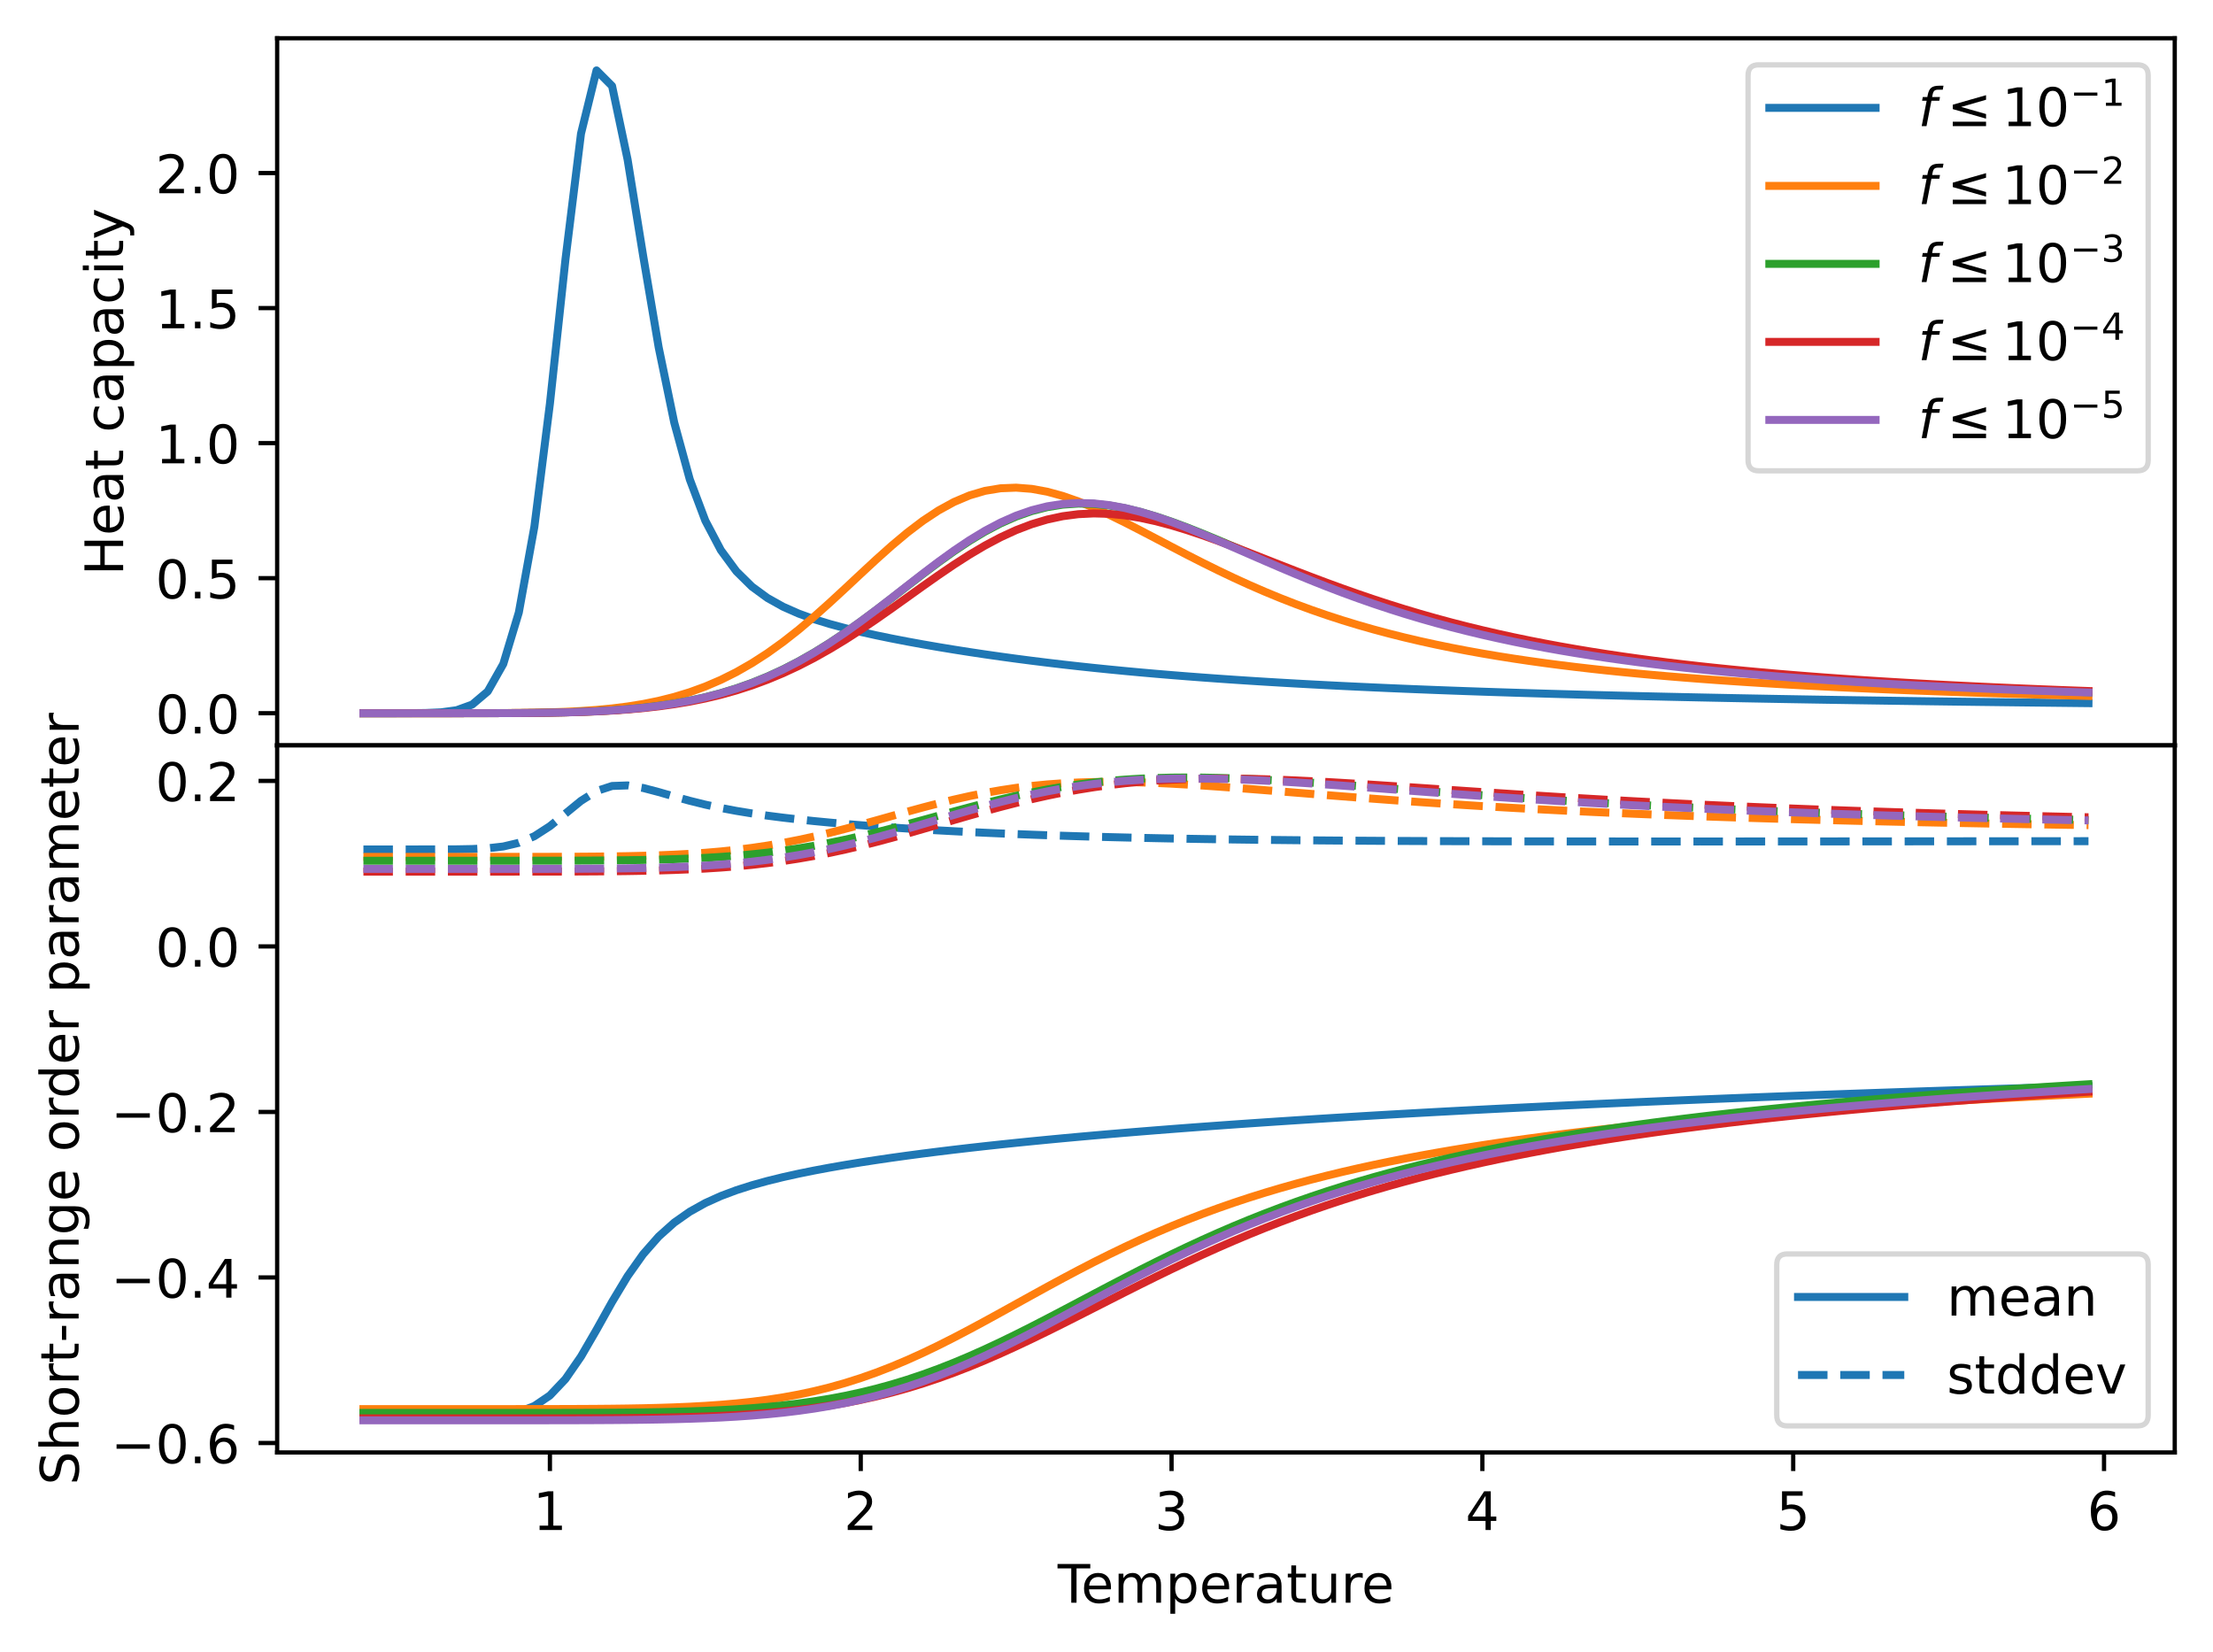 <?xml version="1.0" encoding="utf-8" standalone="no"?>
<!DOCTYPE svg PUBLIC "-//W3C//DTD SVG 1.1//EN"
  "http://www.w3.org/Graphics/SVG/1.1/DTD/svg11.dtd">
<!-- Created with matplotlib (https://matplotlib.org/) -->
<svg height="310.868pt" version="1.1" viewBox="0 0 416.481 310.868" width="416.481pt" xmlns="http://www.w3.org/2000/svg" xmlns:xlink="http://www.w3.org/1999/xlink">
 <defs>
  <style type="text/css">
*{stroke-linecap:butt;stroke-linejoin:round;}
  </style>
 </defs>
 <g id="figure_1">
  <g id="patch_1">
   <path d="M 0 310.868 
L 416.481 310.868 
L 416.481 0 
L 0 0 
z
" style="fill:#ffffff;"/>
  </g>
  <g id="axes_1">
   <g id="patch_2">
    <path d="M 52.161 140.256 
L 409.281 140.256 
L 409.281 7.2 
L 52.161 7.2 
z
" style="fill:#ffffff;"/>
   </g>
   <g id="matplotlib.axis_1">
    <g id="xtick_1">
     <g id="line2d_1">
      <defs>
       <path d="M 0 0 
L 0 3.5 
" id="m88badf49a6" style="stroke:#000000;stroke-width:0.8;"/>
      </defs>
      <g>
       <use style="stroke:#000000;stroke-width:0.8;" x="103.491" xlink:href="#m88badf49a6" y="140.256"/>
      </g>
     </g>
    </g>
    <g id="xtick_2">
     <g id="line2d_2">
      <g>
       <use style="stroke:#000000;stroke-width:0.8;" x="161.988" xlink:href="#m88badf49a6" y="140.256"/>
      </g>
     </g>
    </g>
    <g id="xtick_3">
     <g id="line2d_3">
      <g>
       <use style="stroke:#000000;stroke-width:0.8;" x="220.484" xlink:href="#m88badf49a6" y="140.256"/>
      </g>
     </g>
    </g>
    <g id="xtick_4">
     <g id="line2d_4">
      <g>
       <use style="stroke:#000000;stroke-width:0.8;" x="278.98" xlink:href="#m88badf49a6" y="140.256"/>
      </g>
     </g>
    </g>
    <g id="xtick_5">
     <g id="line2d_5">
      <g>
       <use style="stroke:#000000;stroke-width:0.8;" x="337.477" xlink:href="#m88badf49a6" y="140.256"/>
      </g>
     </g>
    </g>
    <g id="xtick_6">
     <g id="line2d_6">
      <g>
       <use style="stroke:#000000;stroke-width:0.8;" x="395.973" xlink:href="#m88badf49a6" y="140.256"/>
      </g>
     </g>
    </g>
    <g id="text_1">
     <!-- Temperature -->
     <defs>
      <path d="M -0.297 72.906 
L 61.375 72.906 
L 61.375 64.594 
L 35.5 64.594 
L 35.5 0 
L 25.594 0 
L 25.594 64.594 
L -0.297 64.594 
z
" id="DejaVuSans-84"/>
      <path d="M 56.203 29.594 
L 56.203 25.203 
L 14.891 25.203 
Q 15.484 15.922 20.484 11.062 
Q 25.484 6.203 34.422 6.203 
Q 39.594 6.203 44.453 7.469 
Q 49.312 8.734 54.109 11.281 
L 54.109 2.781 
Q 49.266 0.734 44.188 -0.344 
Q 39.109 -1.422 33.891 -1.422 
Q 20.797 -1.422 13.156 6.188 
Q 5.516 13.812 5.516 26.812 
Q 5.516 40.234 12.766 48.109 
Q 20.016 56 32.328 56 
Q 43.359 56 49.781 48.891 
Q 56.203 41.797 56.203 29.594 
z
M 47.219 32.234 
Q 47.125 39.594 43.094 43.984 
Q 39.062 48.391 32.422 48.391 
Q 24.906 48.391 20.391 44.141 
Q 15.875 39.891 15.188 32.172 
z
" id="DejaVuSans-101"/>
      <path d="M 52 44.188 
Q 55.375 50.25 60.062 53.125 
Q 64.75 56 71.094 56 
Q 79.641 56 84.281 50.016 
Q 88.922 44.047 88.922 33.016 
L 88.922 0 
L 79.891 0 
L 79.891 32.719 
Q 79.891 40.578 77.094 44.375 
Q 74.312 48.188 68.609 48.188 
Q 61.625 48.188 57.562 43.547 
Q 53.516 38.922 53.516 30.906 
L 53.516 0 
L 44.484 0 
L 44.484 32.719 
Q 44.484 40.625 41.703 44.406 
Q 38.922 48.188 33.109 48.188 
Q 26.219 48.188 22.156 43.531 
Q 18.109 38.875 18.109 30.906 
L 18.109 0 
L 9.078 0 
L 9.078 54.688 
L 18.109 54.688 
L 18.109 46.188 
Q 21.188 51.219 25.484 53.609 
Q 29.781 56 35.688 56 
Q 41.656 56 45.828 52.969 
Q 50 49.953 52 44.188 
z
" id="DejaVuSans-109"/>
      <path d="M 18.109 8.203 
L 18.109 -20.797 
L 9.078 -20.797 
L 9.078 54.688 
L 18.109 54.688 
L 18.109 46.391 
Q 20.953 51.266 25.266 53.625 
Q 29.594 56 35.594 56 
Q 45.562 56 51.781 48.094 
Q 58.016 40.188 58.016 27.297 
Q 58.016 14.406 51.781 6.484 
Q 45.562 -1.422 35.594 -1.422 
Q 29.594 -1.422 25.266 0.953 
Q 20.953 3.328 18.109 8.203 
z
M 48.688 27.297 
Q 48.688 37.203 44.609 42.844 
Q 40.531 48.484 33.406 48.484 
Q 26.266 48.484 22.188 42.844 
Q 18.109 37.203 18.109 27.297 
Q 18.109 17.391 22.188 11.75 
Q 26.266 6.109 33.406 6.109 
Q 40.531 6.109 44.609 11.75 
Q 48.688 17.391 48.688 27.297 
z
" id="DejaVuSans-112"/>
      <path d="M 41.109 46.297 
Q 39.594 47.172 37.812 47.578 
Q 36.031 48 33.891 48 
Q 26.266 48 22.188 43.047 
Q 18.109 38.094 18.109 28.812 
L 18.109 0 
L 9.078 0 
L 9.078 54.688 
L 18.109 54.688 
L 18.109 46.188 
Q 20.953 51.172 25.484 53.578 
Q 30.031 56 36.531 56 
Q 37.453 56 38.578 55.875 
Q 39.703 55.766 41.062 55.516 
z
" id="DejaVuSans-114"/>
      <path d="M 34.281 27.484 
Q 23.391 27.484 19.188 25 
Q 14.984 22.516 14.984 16.5 
Q 14.984 11.719 18.141 8.906 
Q 21.297 6.109 26.703 6.109 
Q 34.188 6.109 38.703 11.406 
Q 43.219 16.703 43.219 25.484 
L 43.219 27.484 
z
M 52.203 31.203 
L 52.203 0 
L 43.219 0 
L 43.219 8.297 
Q 40.141 3.328 35.547 0.953 
Q 30.953 -1.422 24.312 -1.422 
Q 15.922 -1.422 10.953 3.297 
Q 6 8.016 6 15.922 
Q 6 25.141 12.172 29.828 
Q 18.359 34.516 30.609 34.516 
L 43.219 34.516 
L 43.219 35.406 
Q 43.219 41.609 39.141 45 
Q 35.062 48.391 27.688 48.391 
Q 23 48.391 18.547 47.266 
Q 14.109 46.141 10.016 43.891 
L 10.016 52.203 
Q 14.938 54.109 19.578 55.047 
Q 24.219 56 28.609 56 
Q 40.484 56 46.344 49.844 
Q 52.203 43.703 52.203 31.203 
z
" id="DejaVuSans-97"/>
      <path d="M 18.312 70.219 
L 18.312 54.688 
L 36.812 54.688 
L 36.812 47.703 
L 18.312 47.703 
L 18.312 18.016 
Q 18.312 11.328 20.141 9.422 
Q 21.969 7.516 27.594 7.516 
L 36.812 7.516 
L 36.812 0 
L 27.594 0 
Q 17.188 0 13.234 3.875 
Q 9.281 7.766 9.281 18.016 
L 9.281 47.703 
L 2.688 47.703 
L 2.688 54.688 
L 9.281 54.688 
L 9.281 70.219 
z
" id="DejaVuSans-116"/>
      <path d="M 8.5 21.578 
L 8.5 54.688 
L 17.484 54.688 
L 17.484 21.922 
Q 17.484 14.156 20.5 10.266 
Q 23.531 6.391 29.594 6.391 
Q 36.859 6.391 41.078 11.031 
Q 45.312 15.672 45.312 23.688 
L 45.312 54.688 
L 54.297 54.688 
L 54.297 0 
L 45.312 0 
L 45.312 8.406 
Q 42.047 3.422 37.719 1 
Q 33.406 -1.422 27.688 -1.422 
Q 18.266 -1.422 13.375 4.438 
Q 8.5 10.297 8.5 21.578 
z
M 31.109 56 
z
" id="DejaVuSans-117"/>
     </defs>
     <g transform="translate(199.051 151.854)scale(0.1 -0.1)">
      <use xlink:href="#DejaVuSans-84"/>
      <use x="44.084" xlink:href="#DejaVuSans-101"/>
      <use x="105.607" xlink:href="#DejaVuSans-109"/>
      <use x="203.02" xlink:href="#DejaVuSans-112"/>
      <use x="266.496" xlink:href="#DejaVuSans-101"/>
      <use x="328.02" xlink:href="#DejaVuSans-114"/>
      <use x="369.133" xlink:href="#DejaVuSans-97"/>
      <use x="430.412" xlink:href="#DejaVuSans-116"/>
      <use x="469.621" xlink:href="#DejaVuSans-117"/>
      <use x="533" xlink:href="#DejaVuSans-114"/>
      <use x="571.863" xlink:href="#DejaVuSans-101"/>
     </g>
    </g>
   </g>
   <g id="matplotlib.axis_2">
    <g id="ytick_1">
     <g id="line2d_7">
      <defs>
       <path d="M 0 0 
L -3.5 0 
" id="m37bfe2a3fb" style="stroke:#000000;stroke-width:0.8;"/>
      </defs>
      <g>
       <use style="stroke:#000000;stroke-width:0.8;" x="52.161" xlink:href="#m37bfe2a3fb" y="134.208"/>
      </g>
     </g>
     <g id="text_2">
      <!-- 0.0 -->
      <defs>
       <path d="M 31.781 66.406 
Q 24.172 66.406 20.328 58.906 
Q 16.5 51.422 16.5 36.375 
Q 16.5 21.391 20.328 13.891 
Q 24.172 6.391 31.781 6.391 
Q 39.453 6.391 43.281 13.891 
Q 47.125 21.391 47.125 36.375 
Q 47.125 51.422 43.281 58.906 
Q 39.453 66.406 31.781 66.406 
z
M 31.781 74.219 
Q 44.047 74.219 50.516 64.516 
Q 56.984 54.828 56.984 36.375 
Q 56.984 17.969 50.516 8.266 
Q 44.047 -1.422 31.781 -1.422 
Q 19.531 -1.422 13.062 8.266 
Q 6.594 17.969 6.594 36.375 
Q 6.594 54.828 13.062 64.516 
Q 19.531 74.219 31.781 74.219 
z
" id="DejaVuSans-48"/>
       <path d="M 10.688 12.406 
L 21 12.406 
L 21 0 
L 10.688 0 
z
" id="DejaVuSans-46"/>
      </defs>
      <g transform="translate(29.258 138.007)scale(0.1 -0.1)">
       <use xlink:href="#DejaVuSans-48"/>
       <use x="63.623" xlink:href="#DejaVuSans-46"/>
       <use x="95.41" xlink:href="#DejaVuSans-48"/>
      </g>
     </g>
    </g>
    <g id="ytick_2">
     <g id="line2d_8">
      <g>
       <use style="stroke:#000000;stroke-width:0.8;" x="52.161" xlink:href="#m37bfe2a3fb" y="108.797"/>
      </g>
     </g>
     <g id="text_3">
      <!-- 0.5 -->
      <defs>
       <path d="M 10.797 72.906 
L 49.516 72.906 
L 49.516 64.594 
L 19.828 64.594 
L 19.828 46.734 
Q 21.969 47.469 24.109 47.828 
Q 26.266 48.188 28.422 48.188 
Q 40.625 48.188 47.75 41.5 
Q 54.891 34.812 54.891 23.391 
Q 54.891 11.625 47.562 5.094 
Q 40.234 -1.422 26.906 -1.422 
Q 22.312 -1.422 17.547 -0.641 
Q 12.797 0.141 7.719 1.703 
L 7.719 11.625 
Q 12.109 9.234 16.797 8.062 
Q 21.484 6.891 26.703 6.891 
Q 35.156 6.891 40.078 11.328 
Q 45.016 15.766 45.016 23.391 
Q 45.016 31 40.078 35.438 
Q 35.156 39.891 26.703 39.891 
Q 22.75 39.891 18.812 39.016 
Q 14.891 38.141 10.797 36.281 
z
" id="DejaVuSans-53"/>
      </defs>
      <g transform="translate(29.258 112.597)scale(0.1 -0.1)">
       <use xlink:href="#DejaVuSans-48"/>
       <use x="63.623" xlink:href="#DejaVuSans-46"/>
       <use x="95.41" xlink:href="#DejaVuSans-53"/>
      </g>
     </g>
    </g>
    <g id="ytick_3">
     <g id="line2d_9">
      <g>
       <use style="stroke:#000000;stroke-width:0.8;" x="52.161" xlink:href="#m37bfe2a3fb" y="83.387"/>
      </g>
     </g>
     <g id="text_4">
      <!-- 1.0 -->
      <defs>
       <path d="M 12.406 8.297 
L 28.516 8.297 
L 28.516 63.922 
L 10.984 60.406 
L 10.984 69.391 
L 28.422 72.906 
L 38.281 72.906 
L 38.281 8.297 
L 54.391 8.297 
L 54.391 0 
L 12.406 0 
z
" id="DejaVuSans-49"/>
      </defs>
      <g transform="translate(29.258 87.186)scale(0.1 -0.1)">
       <use xlink:href="#DejaVuSans-49"/>
       <use x="63.623" xlink:href="#DejaVuSans-46"/>
       <use x="95.41" xlink:href="#DejaVuSans-48"/>
      </g>
     </g>
    </g>
    <g id="ytick_4">
     <g id="line2d_10">
      <g>
       <use style="stroke:#000000;stroke-width:0.8;" x="52.161" xlink:href="#m37bfe2a3fb" y="57.976"/>
      </g>
     </g>
     <g id="text_5">
      <!-- 1.5 -->
      <g transform="translate(29.258 61.775)scale(0.1 -0.1)">
       <use xlink:href="#DejaVuSans-49"/>
       <use x="63.623" xlink:href="#DejaVuSans-46"/>
       <use x="95.41" xlink:href="#DejaVuSans-53"/>
      </g>
     </g>
    </g>
    <g id="ytick_5">
     <g id="line2d_11">
      <g>
       <use style="stroke:#000000;stroke-width:0.8;" x="52.161" xlink:href="#m37bfe2a3fb" y="32.565"/>
      </g>
     </g>
     <g id="text_6">
      <!-- 2.0 -->
      <defs>
       <path d="M 19.188 8.297 
L 53.609 8.297 
L 53.609 0 
L 7.328 0 
L 7.328 8.297 
Q 12.938 14.109 22.625 23.891 
Q 32.328 33.688 34.812 36.531 
Q 39.547 41.844 41.422 45.531 
Q 43.312 49.219 43.312 52.781 
Q 43.312 58.594 39.234 62.25 
Q 35.156 65.922 28.609 65.922 
Q 23.969 65.922 18.812 64.312 
Q 13.672 62.703 7.812 59.422 
L 7.812 69.391 
Q 13.766 71.781 18.938 73 
Q 24.125 74.219 28.422 74.219 
Q 39.75 74.219 46.484 68.547 
Q 53.219 62.891 53.219 53.422 
Q 53.219 48.922 51.531 44.891 
Q 49.859 40.875 45.406 35.406 
Q 44.188 33.984 37.641 27.219 
Q 31.109 20.453 19.188 8.297 
z
" id="DejaVuSans-50"/>
      </defs>
      <g transform="translate(29.258 36.365)scale(0.1 -0.1)">
       <use xlink:href="#DejaVuSans-50"/>
       <use x="63.623" xlink:href="#DejaVuSans-46"/>
       <use x="95.41" xlink:href="#DejaVuSans-48"/>
      </g>
     </g>
    </g>
    <g id="text_7">
     <!-- Heat capacity -->
     <defs>
      <path d="M 9.812 72.906 
L 19.672 72.906 
L 19.672 43.016 
L 55.516 43.016 
L 55.516 72.906 
L 65.375 72.906 
L 65.375 0 
L 55.516 0 
L 55.516 34.719 
L 19.672 34.719 
L 19.672 0 
L 9.812 0 
z
" id="DejaVuSans-72"/>
      <path id="DejaVuSans-32"/>
      <path d="M 48.781 52.594 
L 48.781 44.188 
Q 44.969 46.297 41.141 47.344 
Q 37.312 48.391 33.406 48.391 
Q 24.656 48.391 19.812 42.844 
Q 14.984 37.312 14.984 27.297 
Q 14.984 17.281 19.812 11.734 
Q 24.656 6.203 33.406 6.203 
Q 37.312 6.203 41.141 7.25 
Q 44.969 8.297 48.781 10.406 
L 48.781 2.094 
Q 45.016 0.344 40.984 -0.531 
Q 36.969 -1.422 32.422 -1.422 
Q 20.062 -1.422 12.781 6.344 
Q 5.516 14.109 5.516 27.297 
Q 5.516 40.672 12.859 48.328 
Q 20.219 56 33.016 56 
Q 37.156 56 41.109 55.141 
Q 45.062 54.297 48.781 52.594 
z
" id="DejaVuSans-99"/>
      <path d="M 9.422 54.688 
L 18.406 54.688 
L 18.406 0 
L 9.422 0 
z
M 9.422 75.984 
L 18.406 75.984 
L 18.406 64.594 
L 9.422 64.594 
z
" id="DejaVuSans-105"/>
      <path d="M 32.172 -5.078 
Q 28.375 -14.844 24.75 -17.812 
Q 21.141 -20.797 15.094 -20.797 
L 7.906 -20.797 
L 7.906 -13.281 
L 13.188 -13.281 
Q 16.891 -13.281 18.938 -11.516 
Q 21 -9.766 23.484 -3.219 
L 25.094 0.875 
L 2.984 54.688 
L 12.5 54.688 
L 29.594 11.922 
L 46.688 54.688 
L 56.203 54.688 
z
" id="DejaVuSans-121"/>
     </defs>
     <g transform="translate(23.178 108.287)rotate(-90)scale(0.1 -0.1)">
      <use xlink:href="#DejaVuSans-72"/>
      <use x="75.195" xlink:href="#DejaVuSans-101"/>
      <use x="136.719" xlink:href="#DejaVuSans-97"/>
      <use x="197.998" xlink:href="#DejaVuSans-116"/>
      <use x="237.207" xlink:href="#DejaVuSans-32"/>
      <use x="268.994" xlink:href="#DejaVuSans-99"/>
      <use x="323.975" xlink:href="#DejaVuSans-97"/>
      <use x="385.254" xlink:href="#DejaVuSans-112"/>
      <use x="448.73" xlink:href="#DejaVuSans-97"/>
      <use x="510.01" xlink:href="#DejaVuSans-99"/>
      <use x="564.99" xlink:href="#DejaVuSans-105"/>
      <use x="592.773" xlink:href="#DejaVuSans-116"/>
      <use x="631.982" xlink:href="#DejaVuSans-121"/>
     </g>
    </g>
   </g>
   <g id="line2d_12">
    <path clip-path="url(#p47b7e54f01)" d="M 68.394 134.208 
L 71.318 134.208 
L 74.243 134.207 
L 77.168 134.2 
L 80.093 134.167 
L 83.018 134.039 
L 85.943 133.641 
L 88.867 132.582 
L 91.792 130.11 
L 94.717 124.942 
L 97.642 115.249 
L 100.567 99.115 
L 103.491 75.971 
L 106.416 48.833 
L 109.341 25.154 
L 112.266 13.248 
L 115.191 16.181 
L 118.116 30.044 
L 121.04 48.138 
L 123.965 65.386 
L 126.89 79.52 
L 129.815 90.21 
L 132.74 97.975 
L 135.664 103.529 
L 138.589 107.504 
L 141.514 110.388 
L 144.439 112.527 
L 147.364 114.162 
L 150.289 115.455 
L 153.213 116.515 
L 156.138 117.414 
L 159.063 118.201 
L 161.988 118.907 
L 164.913 119.553 
L 167.837 120.154 
L 170.762 120.718 
L 173.687 121.251 
L 176.612 121.757 
L 179.537 122.238 
L 182.461 122.697 
L 185.386 123.135 
L 188.311 123.553 
L 191.236 123.952 
L 194.161 124.332 
L 197.086 124.694 
L 200.01 125.039 
L 202.935 125.367 
L 205.86 125.68 
L 208.785 125.978 
L 211.71 126.262 
L 214.634 126.532 
L 217.559 126.789 
L 220.484 127.034 
L 223.409 127.267 
L 226.334 127.489 
L 229.259 127.701 
L 232.183 127.902 
L 235.108 128.095 
L 238.033 128.278 
L 240.958 128.453 
L 243.883 128.621 
L 246.807 128.781 
L 249.732 128.934 
L 252.657 129.08 
L 255.582 129.22 
L 258.507 129.354 
L 261.432 129.483 
L 264.356 129.606 
L 267.281 129.724 
L 270.206 129.838 
L 273.131 129.947 
L 276.056 130.052 
L 278.98 130.153 
L 281.905 130.25 
L 284.83 130.343 
L 287.755 130.433 
L 290.68 130.52 
L 293.604 130.603 
L 296.529 130.684 
L 299.454 130.762 
L 302.379 130.837 
L 305.304 130.91 
L 308.229 130.98 
L 311.153 131.048 
L 314.078 131.114 
L 317.003 131.177 
L 319.928 131.239 
L 322.853 131.299 
L 325.777 131.357 
L 328.702 131.413 
L 331.627 131.467 
L 334.552 131.52 
L 337.477 131.571 
L 340.402 131.621 
L 343.326 131.669 
L 346.251 131.716 
L 349.176 131.762 
L 352.101 131.806 
L 355.026 131.849 
L 357.95 131.891 
L 360.875 131.932 
L 363.8 131.972 
L 366.725 132.01 
L 369.65 132.048 
L 372.575 132.085 
L 375.499 132.12 
L 378.424 132.155 
L 381.349 132.189 
L 384.274 132.222 
L 387.199 132.254 
L 390.123 132.286 
L 393.048 132.317 
" style="fill:none;stroke:#1f77b4;stroke-linecap:square;stroke-width:1.5;"/>
   </g>
   <g id="line2d_13">
    <path clip-path="url(#p47b7e54f01)" d="M 68.394 134.208 
L 71.318 134.208 
L 74.243 134.208 
L 77.168 134.208 
L 80.093 134.208 
L 83.018 134.207 
L 85.943 134.206 
L 88.867 134.203 
L 91.792 134.196 
L 94.717 134.182 
L 97.642 134.156 
L 100.567 134.113 
L 103.491 134.045 
L 106.416 133.942 
L 109.341 133.793 
L 112.266 133.586 
L 115.191 133.307 
L 118.116 132.939 
L 121.04 132.468 
L 123.965 131.874 
L 126.89 131.141 
L 129.815 130.25 
L 132.74 129.184 
L 135.664 127.927 
L 138.589 126.466 
L 141.514 124.792 
L 144.439 122.903 
L 147.364 120.802 
L 150.289 118.505 
L 153.213 116.035 
L 156.138 113.426 
L 159.063 110.726 
L 161.988 107.99 
L 164.913 105.281 
L 167.837 102.668 
L 170.762 100.219 
L 173.687 97.999 
L 176.612 96.065 
L 179.537 94.462 
L 182.461 93.223 
L 185.386 92.362 
L 188.311 91.881 
L 191.236 91.766 
L 194.161 91.992 
L 197.086 92.525 
L 200.01 93.325 
L 202.935 94.347 
L 205.86 95.548 
L 208.785 96.886 
L 211.71 98.321 
L 214.634 99.818 
L 217.559 101.348 
L 220.484 102.883 
L 223.409 104.405 
L 226.334 105.895 
L 229.259 107.341 
L 232.183 108.735 
L 235.108 110.069 
L 238.033 111.34 
L 240.958 112.546 
L 243.883 113.686 
L 246.807 114.761 
L 249.732 115.773 
L 252.657 116.722 
L 255.582 117.613 
L 258.507 118.448 
L 261.432 119.229 
L 264.356 119.961 
L 267.281 120.645 
L 270.206 121.286 
L 273.131 121.886 
L 276.056 122.447 
L 278.98 122.973 
L 281.905 123.465 
L 284.83 123.927 
L 287.755 124.361 
L 290.68 124.768 
L 293.604 125.15 
L 296.529 125.51 
L 299.454 125.848 
L 302.379 126.167 
L 305.304 126.467 
L 308.229 126.751 
L 311.153 127.018 
L 314.078 127.271 
L 317.003 127.511 
L 319.928 127.737 
L 322.853 127.952 
L 325.777 128.156 
L 328.702 128.349 
L 331.627 128.533 
L 334.552 128.708 
L 337.477 128.874 
L 340.402 129.032 
L 343.326 129.183 
L 346.251 129.327 
L 349.176 129.465 
L 352.101 129.596 
L 355.026 129.722 
L 357.95 129.842 
L 360.875 129.957 
L 363.8 130.067 
L 366.725 130.172 
L 369.65 130.274 
L 372.575 130.371 
L 375.499 130.464 
L 378.424 130.554 
L 381.349 130.64 
L 384.274 130.723 
L 387.199 130.803 
L 390.123 130.88 
L 393.048 130.955 
" style="fill:none;stroke:#ff7f0e;stroke-linecap:square;stroke-width:1.5;"/>
   </g>
   <g id="line2d_14">
    <path clip-path="url(#p47b7e54f01)" d="M 68.394 134.208 
L 71.318 134.208 
L 74.243 134.208 
L 77.168 134.208 
L 80.093 134.208 
L 83.018 134.208 
L 85.943 134.207 
L 88.867 134.205 
L 91.792 134.201 
L 94.717 134.192 
L 97.642 134.177 
L 100.567 134.152 
L 103.491 134.111 
L 106.416 134.049 
L 109.341 133.961 
L 112.266 133.837 
L 115.191 133.67 
L 118.116 133.45 
L 121.04 133.168 
L 123.965 132.812 
L 126.89 132.371 
L 129.815 131.834 
L 132.74 131.189 
L 135.664 130.423 
L 138.589 129.526 
L 141.514 128.488 
L 144.439 127.3 
L 147.364 125.955 
L 150.289 124.451 
L 153.213 122.789 
L 156.138 120.975 
L 159.063 119.022 
L 161.988 116.948 
L 164.913 114.777 
L 167.837 112.54 
L 170.762 110.275 
L 173.687 108.024 
L 176.612 105.829 
L 179.537 103.736 
L 182.461 101.789 
L 185.386 100.029 
L 188.311 98.489 
L 191.236 97.198 
L 194.161 96.174 
L 197.086 95.428 
L 200.01 94.96 
L 202.935 94.764 
L 205.86 94.824 
L 208.785 95.122 
L 211.71 95.633 
L 214.634 96.329 
L 217.559 97.183 
L 220.484 98.166 
L 223.409 99.25 
L 226.334 100.41 
L 229.259 101.623 
L 232.183 102.869 
L 235.108 104.128 
L 238.033 105.387 
L 240.958 106.632 
L 243.883 107.854 
L 246.807 109.045 
L 249.732 110.198 
L 252.657 111.309 
L 255.582 112.376 
L 258.507 113.396 
L 261.432 114.369 
L 264.356 115.294 
L 267.281 116.173 
L 270.206 117.006 
L 273.131 117.794 
L 276.056 118.539 
L 278.98 119.243 
L 281.905 119.908 
L 284.83 120.535 
L 287.755 121.127 
L 290.68 121.686 
L 293.604 122.212 
L 296.529 122.71 
L 299.454 123.179 
L 302.379 123.622 
L 305.304 124.041 
L 308.229 124.436 
L 311.153 124.81 
L 314.078 125.163 
L 317.003 125.498 
L 319.928 125.815 
L 322.853 126.115 
L 325.777 126.399 
L 328.702 126.669 
L 331.627 126.925 
L 334.552 127.168 
L 337.477 127.399 
L 340.402 127.619 
L 343.326 127.828 
L 346.251 128.027 
L 349.176 128.217 
L 352.101 128.398 
L 355.026 128.571 
L 357.95 128.736 
L 360.875 128.894 
L 363.8 129.044 
L 366.725 129.188 
L 369.65 129.326 
L 372.575 129.458 
L 375.499 129.585 
L 378.424 129.706 
L 381.349 129.823 
L 384.274 129.935 
L 387.199 130.042 
L 390.123 130.145 
L 393.048 130.244 
" style="fill:none;stroke:#2ca02c;stroke-linecap:square;stroke-width:1.5;"/>
   </g>
   <g id="line2d_15">
    <path clip-path="url(#p47b7e54f01)" d="M 68.394 134.208 
L 71.318 134.208 
L 74.243 134.208 
L 77.168 134.208 
L 80.093 134.208 
L 83.018 134.208 
L 85.943 134.207 
L 88.867 134.205 
L 91.792 134.201 
L 94.717 134.193 
L 97.642 134.179 
L 100.567 134.155 
L 103.491 134.118 
L 106.416 134.061 
L 109.341 133.978 
L 112.266 133.864 
L 115.191 133.71 
L 118.116 133.507 
L 121.04 133.247 
L 123.965 132.92 
L 126.89 132.516 
L 129.815 132.025 
L 132.74 131.436 
L 135.664 130.738 
L 138.589 129.922 
L 141.514 128.979 
L 144.439 127.901 
L 147.364 126.682 
L 150.289 125.32 
L 153.213 123.814 
L 156.138 122.171 
L 159.063 120.399 
L 161.988 118.512 
L 164.913 116.531 
L 167.837 114.481 
L 170.762 112.393 
L 173.687 110.3 
L 176.612 108.241 
L 179.537 106.253 
L 182.461 104.377 
L 185.386 102.647 
L 188.311 101.097 
L 191.236 99.754 
L 194.161 98.638 
L 197.086 97.763 
L 200.01 97.136 
L 202.935 96.754 
L 205.86 96.611 
L 208.785 96.693 
L 211.71 96.981 
L 214.634 97.455 
L 217.559 98.092 
L 220.484 98.867 
L 223.409 99.756 
L 226.334 100.737 
L 229.259 101.786 
L 232.183 102.884 
L 235.108 104.015 
L 238.033 105.161 
L 240.958 106.309 
L 243.883 107.449 
L 246.807 108.572 
L 249.732 109.669 
L 252.657 110.736 
L 255.582 111.768 
L 258.507 112.763 
L 261.432 113.717 
L 264.356 114.63 
L 267.281 115.503 
L 270.206 116.333 
L 273.131 117.124 
L 276.056 117.874 
L 278.98 118.586 
L 281.905 119.261 
L 284.83 119.9 
L 287.755 120.505 
L 290.68 121.078 
L 293.604 121.62 
L 296.529 122.132 
L 299.454 122.617 
L 302.379 123.076 
L 305.304 123.51 
L 308.229 123.921 
L 311.153 124.31 
L 314.078 124.679 
L 317.003 125.028 
L 319.928 125.36 
L 322.853 125.674 
L 325.777 125.972 
L 328.702 126.255 
L 331.627 126.524 
L 334.552 126.78 
L 337.477 127.023 
L 340.402 127.255 
L 343.326 127.476 
L 346.251 127.686 
L 349.176 127.886 
L 352.101 128.077 
L 355.026 128.26 
L 357.95 128.434 
L 360.875 128.601 
L 363.8 128.76 
L 366.725 128.912 
L 369.65 129.058 
L 372.575 129.198 
L 375.499 129.332 
L 378.424 129.461 
L 381.349 129.584 
L 384.274 129.703 
L 387.199 129.817 
L 390.123 129.926 
L 393.048 130.031 
" style="fill:none;stroke:#d62728;stroke-linecap:square;stroke-width:1.5;"/>
   </g>
   <g id="line2d_16">
    <path clip-path="url(#p47b7e54f01)" d="M 68.394 134.208 
L 71.318 134.208 
L 74.243 134.208 
L 77.168 134.208 
L 80.093 134.208 
L 83.018 134.208 
L 85.943 134.207 
L 88.867 134.205 
L 91.792 134.201 
L 94.717 134.193 
L 97.642 134.178 
L 100.567 134.152 
L 103.491 134.112 
L 106.416 134.051 
L 109.341 133.963 
L 112.266 133.841 
L 115.191 133.676 
L 118.116 133.459 
L 121.04 133.18 
L 123.965 132.827 
L 126.89 132.391 
L 129.815 131.858 
L 132.74 131.217 
L 135.664 130.456 
L 138.589 129.563 
L 141.514 128.528 
L 144.439 127.34 
L 147.364 125.995 
L 150.289 124.487 
L 153.213 122.819 
L 156.138 120.996 
L 159.063 119.03 
L 161.988 116.94 
L 164.913 114.751 
L 167.837 112.494 
L 170.762 110.207 
L 173.687 107.933 
L 176.612 105.717 
L 179.537 103.605 
L 182.461 101.642 
L 185.386 99.87 
L 188.311 98.324 
L 191.236 97.031 
L 194.161 96.012 
L 197.086 95.276 
L 200.01 94.823 
L 202.935 94.647 
L 205.86 94.731 
L 208.785 95.055 
L 211.71 95.594 
L 214.634 96.319 
L 217.559 97.202 
L 220.484 98.212 
L 223.409 99.324 
L 226.334 100.509 
L 229.259 101.745 
L 232.183 103.011 
L 235.108 104.288 
L 238.033 105.563 
L 240.958 106.821 
L 243.883 108.054 
L 246.807 109.254 
L 249.732 110.414 
L 252.657 111.53 
L 255.582 112.6 
L 258.507 113.622 
L 261.432 114.595 
L 264.356 115.52 
L 267.281 116.397 
L 270.206 117.228 
L 273.131 118.013 
L 276.056 118.755 
L 278.98 119.455 
L 281.905 120.115 
L 284.83 120.738 
L 287.755 121.326 
L 290.68 121.879 
L 293.604 122.401 
L 296.529 122.893 
L 299.454 123.358 
L 302.379 123.796 
L 305.304 124.209 
L 308.229 124.6 
L 311.153 124.968 
L 314.078 125.317 
L 317.003 125.647 
L 319.928 125.959 
L 322.853 126.254 
L 325.777 126.535 
L 328.702 126.8 
L 331.627 127.052 
L 334.552 127.291 
L 337.477 127.518 
L 340.402 127.735 
L 343.326 127.94 
L 346.251 128.136 
L 349.176 128.322 
L 352.101 128.5 
L 355.026 128.67 
L 357.95 128.832 
L 360.875 128.986 
L 363.8 129.134 
L 366.725 129.275 
L 369.65 129.411 
L 372.575 129.54 
L 375.499 129.664 
L 378.424 129.783 
L 381.349 129.898 
L 384.274 130.007 
L 387.199 130.112 
L 390.123 130.214 
L 393.048 130.311 
" style="fill:none;stroke:#9467bd;stroke-linecap:square;stroke-width:1.5;"/>
   </g>
   <g id="patch_3">
    <path d="M 52.161 140.256 
L 52.161 7.2 
" style="fill:none;stroke:#000000;stroke-linecap:square;stroke-linejoin:miter;stroke-width:0.8;"/>
   </g>
   <g id="patch_4">
    <path d="M 409.281 140.256 
L 409.281 7.2 
" style="fill:none;stroke:#000000;stroke-linecap:square;stroke-linejoin:miter;stroke-width:0.8;"/>
   </g>
   <g id="patch_5">
    <path d="M 52.161 140.256 
L 409.281 140.256 
" style="fill:none;stroke:#000000;stroke-linecap:square;stroke-linejoin:miter;stroke-width:0.8;"/>
   </g>
   <g id="patch_6">
    <path d="M 52.161 7.2 
L 409.281 7.2 
" style="fill:none;stroke:#000000;stroke-linecap:square;stroke-linejoin:miter;stroke-width:0.8;"/>
   </g>
   <g id="legend_1">
    <g id="patch_7">
     <path d="M 330.981 88.591 
L 402.281 88.591 
Q 404.281 88.591 404.281 86.591 
L 404.281 14.2 
Q 404.281 12.2 402.281 12.2 
L 330.981 12.2 
Q 328.981 12.2 328.981 14.2 
L 328.981 86.591 
Q 328.981 88.591 330.981 88.591 
z
" style="fill:#ffffff;opacity:0.8;stroke:#cccccc;stroke-linejoin:miter;"/>
    </g>
    <g id="line2d_17">
     <path d="M 332.981 20.298 
L 352.981 20.298 
" style="fill:none;stroke:#1f77b4;stroke-linecap:square;stroke-width:1.5;"/>
    </g>
    <g id="line2d_18"/>
    <g id="text_8">
     <!-- $f\leq10^{-1}$ -->
     <defs>
      <path d="M 47.797 75.984 
L 46.391 68.5 
L 37.797 68.5 
Q 32.906 68.5 30.688 66.578 
Q 28.469 64.656 27.391 59.516 
L 26.422 54.688 
L 41.219 54.688 
L 39.891 47.703 
L 25.094 47.703 
L 15.828 0 
L 6.781 0 
L 16.109 47.703 
L 7.516 47.703 
L 8.797 54.688 
L 17.391 54.688 
L 18.109 58.5 
Q 19.969 68.172 24.625 72.078 
Q 29.297 75.984 39.312 75.984 
z
" id="DejaVuSans-Oblique-102"/>
      <path d="M 73.188 49.609 
L 26.312 36.078 
L 73.188 22.703 
L 73.188 14.016 
L 10.594 31.984 
L 10.594 40.281 
L 73.188 58.203 
z
M 10.594 8.297 
L 73.188 8.297 
L 73.188 0 
L 10.594 0 
z
" id="DejaVuSans-8804"/>
      <path d="M 10.594 35.5 
L 73.188 35.5 
L 73.188 27.203 
L 10.594 27.203 
z
" id="DejaVuSans-8722"/>
     </defs>
     <g transform="translate(360.981 23.798)scale(0.1 -0.1)">
      <use transform="translate(0 0.684)" xlink:href="#DejaVuSans-Oblique-102"/>
      <use transform="translate(54.688 0.684)" xlink:href="#DejaVuSans-8804"/>
      <use transform="translate(157.959 0.684)" xlink:href="#DejaVuSans-49"/>
      <use transform="translate(221.582 0.684)" xlink:href="#DejaVuSans-48"/>
      <use transform="translate(286.162 38.966)scale(0.7)" xlink:href="#DejaVuSans-8722"/>
      <use transform="translate(344.814 38.966)scale(0.7)" xlink:href="#DejaVuSans-49"/>
     </g>
    </g>
    <g id="line2d_19">
     <path d="M 332.981 34.977 
L 352.981 34.977 
" style="fill:none;stroke:#ff7f0e;stroke-linecap:square;stroke-width:1.5;"/>
    </g>
    <g id="line2d_20"/>
    <g id="text_9">
     <!-- $f\leq10^{-2}$ -->
     <g transform="translate(360.981 38.477)scale(0.1 -0.1)">
      <use transform="translate(0 0.766)" xlink:href="#DejaVuSans-Oblique-102"/>
      <use transform="translate(54.688 0.766)" xlink:href="#DejaVuSans-8804"/>
      <use transform="translate(157.959 0.766)" xlink:href="#DejaVuSans-49"/>
      <use transform="translate(221.582 0.766)" xlink:href="#DejaVuSans-48"/>
      <use transform="translate(286.162 39.047)scale(0.7)" xlink:href="#DejaVuSans-8722"/>
      <use transform="translate(344.814 39.047)scale(0.7)" xlink:href="#DejaVuSans-50"/>
     </g>
    </g>
    <g id="line2d_21">
     <path d="M 332.981 49.655 
L 352.981 49.655 
" style="fill:none;stroke:#2ca02c;stroke-linecap:square;stroke-width:1.5;"/>
    </g>
    <g id="line2d_22"/>
    <g id="text_10">
     <!-- $f\leq10^{-3}$ -->
     <defs>
      <path d="M 40.578 39.312 
Q 47.656 37.797 51.625 33 
Q 55.609 28.219 55.609 21.188 
Q 55.609 10.406 48.188 4.484 
Q 40.766 -1.422 27.094 -1.422 
Q 22.516 -1.422 17.656 -0.516 
Q 12.797 0.391 7.625 2.203 
L 7.625 11.719 
Q 11.719 9.328 16.594 8.109 
Q 21.484 6.891 26.812 6.891 
Q 36.078 6.891 40.938 10.547 
Q 45.797 14.203 45.797 21.188 
Q 45.797 27.641 41.281 31.266 
Q 36.766 34.906 28.719 34.906 
L 20.219 34.906 
L 20.219 43.016 
L 29.109 43.016 
Q 36.375 43.016 40.234 45.922 
Q 44.094 48.828 44.094 54.297 
Q 44.094 59.906 40.109 62.906 
Q 36.141 65.922 28.719 65.922 
Q 24.656 65.922 20.016 65.031 
Q 15.375 64.156 9.812 62.312 
L 9.812 71.094 
Q 15.438 72.656 20.344 73.438 
Q 25.25 74.219 29.594 74.219 
Q 40.828 74.219 47.359 69.109 
Q 53.906 64.016 53.906 55.328 
Q 53.906 49.266 50.438 45.094 
Q 46.969 40.922 40.578 39.312 
z
" id="DejaVuSans-51"/>
     </defs>
     <g transform="translate(360.981 53.155)scale(0.1 -0.1)">
      <use transform="translate(0 0.766)" xlink:href="#DejaVuSans-Oblique-102"/>
      <use transform="translate(54.688 0.766)" xlink:href="#DejaVuSans-8804"/>
      <use transform="translate(157.959 0.766)" xlink:href="#DejaVuSans-49"/>
      <use transform="translate(221.582 0.766)" xlink:href="#DejaVuSans-48"/>
      <use transform="translate(286.162 39.047)scale(0.7)" xlink:href="#DejaVuSans-8722"/>
      <use transform="translate(344.814 39.047)scale(0.7)" xlink:href="#DejaVuSans-51"/>
     </g>
    </g>
    <g id="line2d_23">
     <path d="M 332.981 64.333 
L 352.981 64.333 
" style="fill:none;stroke:#d62728;stroke-linecap:square;stroke-width:1.5;"/>
    </g>
    <g id="line2d_24"/>
    <g id="text_11">
     <!-- $f\leq10^{-4}$ -->
     <defs>
      <path d="M 37.797 64.312 
L 12.891 25.391 
L 37.797 25.391 
z
M 35.203 72.906 
L 47.609 72.906 
L 47.609 25.391 
L 58.016 25.391 
L 58.016 17.188 
L 47.609 17.188 
L 47.609 0 
L 37.797 0 
L 37.797 17.188 
L 4.891 17.188 
L 4.891 26.703 
z
" id="DejaVuSans-52"/>
     </defs>
     <g transform="translate(360.981 67.833)scale(0.1 -0.1)">
      <use transform="translate(0 0.684)" xlink:href="#DejaVuSans-Oblique-102"/>
      <use transform="translate(54.688 0.684)" xlink:href="#DejaVuSans-8804"/>
      <use transform="translate(157.959 0.684)" xlink:href="#DejaVuSans-49"/>
      <use transform="translate(221.582 0.684)" xlink:href="#DejaVuSans-48"/>
      <use transform="translate(286.162 38.966)scale(0.7)" xlink:href="#DejaVuSans-8722"/>
      <use transform="translate(344.814 38.966)scale(0.7)" xlink:href="#DejaVuSans-52"/>
     </g>
    </g>
    <g id="line2d_25">
     <path d="M 332.981 79.011 
L 352.981 79.011 
" style="fill:none;stroke:#9467bd;stroke-linecap:square;stroke-width:1.5;"/>
    </g>
    <g id="line2d_26"/>
    <g id="text_12">
     <!-- $f\leq10^{-5}$ -->
     <g transform="translate(360.981 82.511)scale(0.1 -0.1)">
      <use transform="translate(0 0.684)" xlink:href="#DejaVuSans-Oblique-102"/>
      <use transform="translate(54.688 0.684)" xlink:href="#DejaVuSans-8804"/>
      <use transform="translate(157.959 0.684)" xlink:href="#DejaVuSans-49"/>
      <use transform="translate(221.582 0.684)" xlink:href="#DejaVuSans-48"/>
      <use transform="translate(286.162 38.966)scale(0.7)" xlink:href="#DejaVuSans-8722"/>
      <use transform="translate(344.814 38.966)scale(0.7)" xlink:href="#DejaVuSans-53"/>
     </g>
    </g>
   </g>
  </g>
  <g id="axes_2">
   <g id="patch_8">
    <path d="M 52.161 273.312 
L 409.281 273.312 
L 409.281 140.256 
L 52.161 140.256 
z
" style="fill:#ffffff;"/>
   </g>
   <g id="matplotlib.axis_3">
    <g id="xtick_7">
     <g id="line2d_27">
      <g>
       <use style="stroke:#000000;stroke-width:0.8;" x="103.491" xlink:href="#m88badf49a6" y="273.312"/>
      </g>
     </g>
     <g id="text_13">
      <!-- 1 -->
      <g transform="translate(100.31 287.91)scale(0.1 -0.1)">
       <use xlink:href="#DejaVuSans-49"/>
      </g>
     </g>
    </g>
    <g id="xtick_8">
     <g id="line2d_28">
      <g>
       <use style="stroke:#000000;stroke-width:0.8;" x="161.988" xlink:href="#m88badf49a6" y="273.312"/>
      </g>
     </g>
     <g id="text_14">
      <!-- 2 -->
      <g transform="translate(158.807 287.91)scale(0.1 -0.1)">
       <use xlink:href="#DejaVuSans-50"/>
      </g>
     </g>
    </g>
    <g id="xtick_9">
     <g id="line2d_29">
      <g>
       <use style="stroke:#000000;stroke-width:0.8;" x="220.484" xlink:href="#m88badf49a6" y="273.312"/>
      </g>
     </g>
     <g id="text_15">
      <!-- 3 -->
      <g transform="translate(217.303 287.91)scale(0.1 -0.1)">
       <use xlink:href="#DejaVuSans-51"/>
      </g>
     </g>
    </g>
    <g id="xtick_10">
     <g id="line2d_30">
      <g>
       <use style="stroke:#000000;stroke-width:0.8;" x="278.98" xlink:href="#m88badf49a6" y="273.312"/>
      </g>
     </g>
     <g id="text_16">
      <!-- 4 -->
      <g transform="translate(275.799 287.91)scale(0.1 -0.1)">
       <use xlink:href="#DejaVuSans-52"/>
      </g>
     </g>
    </g>
    <g id="xtick_11">
     <g id="line2d_31">
      <g>
       <use style="stroke:#000000;stroke-width:0.8;" x="337.477" xlink:href="#m88badf49a6" y="273.312"/>
      </g>
     </g>
     <g id="text_17">
      <!-- 5 -->
      <g transform="translate(334.295 287.91)scale(0.1 -0.1)">
       <use xlink:href="#DejaVuSans-53"/>
      </g>
     </g>
    </g>
    <g id="xtick_12">
     <g id="line2d_32">
      <g>
       <use style="stroke:#000000;stroke-width:0.8;" x="395.973" xlink:href="#m88badf49a6" y="273.312"/>
      </g>
     </g>
     <g id="text_18">
      <!-- 6 -->
      <defs>
       <path d="M 33.016 40.375 
Q 26.375 40.375 22.484 35.828 
Q 18.609 31.297 18.609 23.391 
Q 18.609 15.531 22.484 10.953 
Q 26.375 6.391 33.016 6.391 
Q 39.656 6.391 43.531 10.953 
Q 47.406 15.531 47.406 23.391 
Q 47.406 31.297 43.531 35.828 
Q 39.656 40.375 33.016 40.375 
z
M 52.594 71.297 
L 52.594 62.312 
Q 48.875 64.062 45.094 64.984 
Q 41.312 65.922 37.594 65.922 
Q 27.828 65.922 22.672 59.328 
Q 17.531 52.734 16.797 39.406 
Q 19.672 43.656 24.016 45.922 
Q 28.375 48.188 33.594 48.188 
Q 44.578 48.188 50.953 41.516 
Q 57.328 34.859 57.328 23.391 
Q 57.328 12.156 50.688 5.359 
Q 44.047 -1.422 33.016 -1.422 
Q 20.359 -1.422 13.672 8.266 
Q 6.984 17.969 6.984 36.375 
Q 6.984 53.656 15.188 63.938 
Q 23.391 74.219 37.203 74.219 
Q 40.922 74.219 44.703 73.484 
Q 48.484 72.75 52.594 71.297 
z
" id="DejaVuSans-54"/>
      </defs>
      <g transform="translate(392.792 287.91)scale(0.1 -0.1)">
       <use xlink:href="#DejaVuSans-54"/>
      </g>
     </g>
    </g>
    <g id="text_19">
     <!-- Temperature -->
     <g transform="translate(199.051 301.589)scale(0.1 -0.1)">
      <use xlink:href="#DejaVuSans-84"/>
      <use x="44.084" xlink:href="#DejaVuSans-101"/>
      <use x="105.607" xlink:href="#DejaVuSans-109"/>
      <use x="203.02" xlink:href="#DejaVuSans-112"/>
      <use x="266.496" xlink:href="#DejaVuSans-101"/>
      <use x="328.02" xlink:href="#DejaVuSans-114"/>
      <use x="369.133" xlink:href="#DejaVuSans-97"/>
      <use x="430.412" xlink:href="#DejaVuSans-116"/>
      <use x="469.621" xlink:href="#DejaVuSans-117"/>
      <use x="533" xlink:href="#DejaVuSans-114"/>
      <use x="571.863" xlink:href="#DejaVuSans-101"/>
     </g>
    </g>
   </g>
   <g id="matplotlib.axis_4">
    <g id="ytick_6">
     <g id="line2d_33">
      <g>
       <use style="stroke:#000000;stroke-width:0.8;" x="52.161" xlink:href="#m37bfe2a3fb" y="271.533"/>
      </g>
     </g>
     <g id="text_20">
      <!-- −0.6 -->
      <g transform="translate(20.878 275.332)scale(0.1 -0.1)">
       <use xlink:href="#DejaVuSans-8722"/>
       <use x="83.789" xlink:href="#DejaVuSans-48"/>
       <use x="147.412" xlink:href="#DejaVuSans-46"/>
       <use x="179.199" xlink:href="#DejaVuSans-54"/>
      </g>
     </g>
    </g>
    <g id="ytick_7">
     <g id="line2d_34">
      <g>
       <use style="stroke:#000000;stroke-width:0.8;" x="52.161" xlink:href="#m37bfe2a3fb" y="240.385"/>
      </g>
     </g>
     <g id="text_21">
      <!-- −0.4 -->
      <g transform="translate(20.878 244.185)scale(0.1 -0.1)">
       <use xlink:href="#DejaVuSans-8722"/>
       <use x="83.789" xlink:href="#DejaVuSans-48"/>
       <use x="147.412" xlink:href="#DejaVuSans-46"/>
       <use x="179.199" xlink:href="#DejaVuSans-52"/>
      </g>
     </g>
    </g>
    <g id="ytick_8">
     <g id="line2d_35">
      <g>
       <use style="stroke:#000000;stroke-width:0.8;" x="52.161" xlink:href="#m37bfe2a3fb" y="209.238"/>
      </g>
     </g>
     <g id="text_22">
      <!-- −0.2 -->
      <g transform="translate(20.878 213.037)scale(0.1 -0.1)">
       <use xlink:href="#DejaVuSans-8722"/>
       <use x="83.789" xlink:href="#DejaVuSans-48"/>
       <use x="147.412" xlink:href="#DejaVuSans-46"/>
       <use x="179.199" xlink:href="#DejaVuSans-50"/>
      </g>
     </g>
    </g>
    <g id="ytick_9">
     <g id="line2d_36">
      <g>
       <use style="stroke:#000000;stroke-width:0.8;" x="52.161" xlink:href="#m37bfe2a3fb" y="178.091"/>
      </g>
     </g>
     <g id="text_23">
      <!-- 0.0 -->
      <g transform="translate(29.258 181.89)scale(0.1 -0.1)">
       <use xlink:href="#DejaVuSans-48"/>
       <use x="63.623" xlink:href="#DejaVuSans-46"/>
       <use x="95.41" xlink:href="#DejaVuSans-48"/>
      </g>
     </g>
    </g>
    <g id="ytick_10">
     <g id="line2d_37">
      <g>
       <use style="stroke:#000000;stroke-width:0.8;" x="52.161" xlink:href="#m37bfe2a3fb" y="146.943"/>
      </g>
     </g>
     <g id="text_24">
      <!-- 0.2 -->
      <g transform="translate(29.258 150.743)scale(0.1 -0.1)">
       <use xlink:href="#DejaVuSans-48"/>
       <use x="63.623" xlink:href="#DejaVuSans-46"/>
       <use x="95.41" xlink:href="#DejaVuSans-50"/>
      </g>
     </g>
    </g>
    <g id="text_25">
     <!-- Short-range order parameter -->
     <defs>
      <path d="M 53.516 70.516 
L 53.516 60.891 
Q 47.906 63.578 42.922 64.891 
Q 37.938 66.219 33.297 66.219 
Q 25.25 66.219 20.875 63.094 
Q 16.5 59.969 16.5 54.203 
Q 16.5 49.359 19.406 46.891 
Q 22.312 44.438 30.422 42.922 
L 36.375 41.703 
Q 47.406 39.594 52.656 34.297 
Q 57.906 29 57.906 20.125 
Q 57.906 9.516 50.797 4.047 
Q 43.703 -1.422 29.984 -1.422 
Q 24.812 -1.422 18.969 -0.25 
Q 13.141 0.922 6.891 3.219 
L 6.891 13.375 
Q 12.891 10.016 18.656 8.297 
Q 24.422 6.594 29.984 6.594 
Q 38.422 6.594 43.016 9.906 
Q 47.609 13.234 47.609 19.391 
Q 47.609 24.75 44.312 27.781 
Q 41.016 30.812 33.5 32.328 
L 27.484 33.5 
Q 16.453 35.688 11.516 40.375 
Q 6.594 45.062 6.594 53.422 
Q 6.594 63.094 13.406 68.656 
Q 20.219 74.219 32.172 74.219 
Q 37.312 74.219 42.625 73.281 
Q 47.953 72.359 53.516 70.516 
z
" id="DejaVuSans-83"/>
      <path d="M 54.891 33.016 
L 54.891 0 
L 45.906 0 
L 45.906 32.719 
Q 45.906 40.484 42.875 44.328 
Q 39.844 48.188 33.797 48.188 
Q 26.516 48.188 22.312 43.547 
Q 18.109 38.922 18.109 30.906 
L 18.109 0 
L 9.078 0 
L 9.078 75.984 
L 18.109 75.984 
L 18.109 46.188 
Q 21.344 51.125 25.703 53.562 
Q 30.078 56 35.797 56 
Q 45.219 56 50.047 50.172 
Q 54.891 44.344 54.891 33.016 
z
" id="DejaVuSans-104"/>
      <path d="M 30.609 48.391 
Q 23.391 48.391 19.188 42.75 
Q 14.984 37.109 14.984 27.297 
Q 14.984 17.484 19.156 11.844 
Q 23.344 6.203 30.609 6.203 
Q 37.797 6.203 41.984 11.859 
Q 46.188 17.531 46.188 27.297 
Q 46.188 37.016 41.984 42.703 
Q 37.797 48.391 30.609 48.391 
z
M 30.609 56 
Q 42.328 56 49.016 48.375 
Q 55.719 40.766 55.719 27.297 
Q 55.719 13.875 49.016 6.219 
Q 42.328 -1.422 30.609 -1.422 
Q 18.844 -1.422 12.172 6.219 
Q 5.516 13.875 5.516 27.297 
Q 5.516 40.766 12.172 48.375 
Q 18.844 56 30.609 56 
z
" id="DejaVuSans-111"/>
      <path d="M 4.891 31.391 
L 31.203 31.391 
L 31.203 23.391 
L 4.891 23.391 
z
" id="DejaVuSans-45"/>
      <path d="M 54.891 33.016 
L 54.891 0 
L 45.906 0 
L 45.906 32.719 
Q 45.906 40.484 42.875 44.328 
Q 39.844 48.188 33.797 48.188 
Q 26.516 48.188 22.312 43.547 
Q 18.109 38.922 18.109 30.906 
L 18.109 0 
L 9.078 0 
L 9.078 54.688 
L 18.109 54.688 
L 18.109 46.188 
Q 21.344 51.125 25.703 53.562 
Q 30.078 56 35.797 56 
Q 45.219 56 50.047 50.172 
Q 54.891 44.344 54.891 33.016 
z
" id="DejaVuSans-110"/>
      <path d="M 45.406 27.984 
Q 45.406 37.75 41.375 43.109 
Q 37.359 48.484 30.078 48.484 
Q 22.859 48.484 18.828 43.109 
Q 14.797 37.75 14.797 27.984 
Q 14.797 18.266 18.828 12.891 
Q 22.859 7.516 30.078 7.516 
Q 37.359 7.516 41.375 12.891 
Q 45.406 18.266 45.406 27.984 
z
M 54.391 6.781 
Q 54.391 -7.172 48.188 -13.984 
Q 42 -20.797 29.203 -20.797 
Q 24.469 -20.797 20.266 -20.094 
Q 16.062 -19.391 12.109 -17.922 
L 12.109 -9.188 
Q 16.062 -11.328 19.922 -12.344 
Q 23.781 -13.375 27.781 -13.375 
Q 36.625 -13.375 41.016 -8.766 
Q 45.406 -4.156 45.406 5.172 
L 45.406 9.625 
Q 42.625 4.781 38.281 2.391 
Q 33.938 0 27.875 0 
Q 17.828 0 11.672 7.656 
Q 5.516 15.328 5.516 27.984 
Q 5.516 40.672 11.672 48.328 
Q 17.828 56 27.875 56 
Q 33.938 56 38.281 53.609 
Q 42.625 51.219 45.406 46.391 
L 45.406 54.688 
L 54.391 54.688 
z
" id="DejaVuSans-103"/>
      <path d="M 45.406 46.391 
L 45.406 75.984 
L 54.391 75.984 
L 54.391 0 
L 45.406 0 
L 45.406 8.203 
Q 42.578 3.328 38.25 0.953 
Q 33.938 -1.422 27.875 -1.422 
Q 17.969 -1.422 11.734 6.484 
Q 5.516 14.406 5.516 27.297 
Q 5.516 40.188 11.734 48.094 
Q 17.969 56 27.875 56 
Q 33.938 56 38.25 53.625 
Q 42.578 51.266 45.406 46.391 
z
M 14.797 27.297 
Q 14.797 17.391 18.875 11.75 
Q 22.953 6.109 30.078 6.109 
Q 37.203 6.109 41.297 11.75 
Q 45.406 17.391 45.406 27.297 
Q 45.406 37.203 41.297 42.844 
Q 37.203 48.484 30.078 48.484 
Q 22.953 48.484 18.875 42.844 
Q 14.797 37.203 14.797 27.297 
z
" id="DejaVuSans-100"/>
     </defs>
     <g transform="translate(14.798 279.454)rotate(-90)scale(0.1 -0.1)">
      <use xlink:href="#DejaVuSans-83"/>
      <use x="63.477" xlink:href="#DejaVuSans-104"/>
      <use x="126.855" xlink:href="#DejaVuSans-111"/>
      <use x="188.037" xlink:href="#DejaVuSans-114"/>
      <use x="229.15" xlink:href="#DejaVuSans-116"/>
      <use x="268.359" xlink:href="#DejaVuSans-45"/>
      <use x="304.443" xlink:href="#DejaVuSans-114"/>
      <use x="345.557" xlink:href="#DejaVuSans-97"/>
      <use x="406.836" xlink:href="#DejaVuSans-110"/>
      <use x="470.215" xlink:href="#DejaVuSans-103"/>
      <use x="533.691" xlink:href="#DejaVuSans-101"/>
      <use x="595.215" xlink:href="#DejaVuSans-32"/>
      <use x="627.002" xlink:href="#DejaVuSans-111"/>
      <use x="688.184" xlink:href="#DejaVuSans-114"/>
      <use x="727.547" xlink:href="#DejaVuSans-100"/>
      <use x="791.023" xlink:href="#DejaVuSans-101"/>
      <use x="852.547" xlink:href="#DejaVuSans-114"/>
      <use x="893.66" xlink:href="#DejaVuSans-32"/>
      <use x="925.447" xlink:href="#DejaVuSans-112"/>
      <use x="988.924" xlink:href="#DejaVuSans-97"/>
      <use x="1050.203" xlink:href="#DejaVuSans-114"/>
      <use x="1091.316" xlink:href="#DejaVuSans-97"/>
      <use x="1152.596" xlink:href="#DejaVuSans-109"/>
      <use x="1250.008" xlink:href="#DejaVuSans-101"/>
      <use x="1311.531" xlink:href="#DejaVuSans-116"/>
      <use x="1350.74" xlink:href="#DejaVuSans-101"/>
      <use x="1412.264" xlink:href="#DejaVuSans-114"/>
     </g>
    </g>
   </g>
   <g id="line2d_38">
    <path clip-path="url(#pba88ead7bb)" d="M 68.394 266.717 
L 71.318 266.717 
L 74.243 266.717 
L 77.168 266.717 
L 80.093 266.716 
L 83.018 266.712 
L 85.943 266.698 
L 88.867 266.656 
L 91.792 266.543 
L 94.717 266.273 
L 97.642 265.694 
L 100.567 264.567 
L 103.491 262.589 
L 106.416 259.499 
L 109.341 255.267 
L 112.266 250.226 
L 115.191 244.984 
L 118.116 240.129 
L 121.04 236.003 
L 123.965 232.677 
L 126.89 230.06 
L 129.815 228.008 
L 132.74 226.378 
L 135.664 225.058 
L 138.589 223.962 
L 141.514 223.03 
L 144.439 222.22 
L 147.364 221.502 
L 150.289 220.855 
L 153.213 220.263 
L 156.138 219.717 
L 159.063 219.208 
L 161.988 218.731 
L 164.913 218.282 
L 167.837 217.855 
L 170.762 217.45 
L 173.687 217.063 
L 176.612 216.693 
L 179.537 216.339 
L 182.461 215.998 
L 185.386 215.67 
L 188.311 215.354 
L 191.236 215.049 
L 194.161 214.754 
L 197.086 214.468 
L 200.01 214.191 
L 202.935 213.923 
L 205.86 213.662 
L 208.785 213.408 
L 211.71 213.161 
L 214.634 212.921 
L 217.559 212.687 
L 220.484 212.458 
L 223.409 212.235 
L 226.334 212.018 
L 229.259 211.805 
L 232.183 211.597 
L 235.108 211.394 
L 238.033 211.195 
L 240.958 211 
L 243.883 210.809 
L 246.807 210.622 
L 249.732 210.439 
L 252.657 210.259 
L 255.582 210.083 
L 258.507 209.91 
L 261.432 209.74 
L 264.356 209.574 
L 267.281 209.411 
L 270.206 209.25 
L 273.131 209.093 
L 276.056 208.938 
L 278.98 208.786 
L 281.905 208.636 
L 284.83 208.489 
L 287.755 208.345 
L 290.68 208.203 
L 293.604 208.063 
L 296.529 207.926 
L 299.454 207.79 
L 302.379 207.657 
L 305.304 207.527 
L 308.229 207.398 
L 311.153 207.271 
L 314.078 207.147 
L 317.003 207.024 
L 319.928 206.903 
L 322.853 206.784 
L 325.777 206.667 
L 328.702 206.551 
L 331.627 206.438 
L 334.552 206.326 
L 337.477 206.216 
L 340.402 206.107 
L 343.326 206 
L 346.251 205.895 
L 349.176 205.791 
L 352.101 205.688 
L 355.026 205.587 
L 357.95 205.488 
L 360.875 205.39 
L 363.8 205.293 
L 366.725 205.198 
L 369.65 205.104 
L 372.575 205.011 
L 375.499 204.92 
L 378.424 204.83 
L 381.349 204.741 
L 384.274 204.653 
L 387.199 204.566 
L 390.123 204.481 
L 393.048 204.397 
" style="fill:none;stroke:#1f77b4;stroke-linecap:square;stroke-width:1.5;"/>
   </g>
   <g id="line2d_39">
    <path clip-path="url(#pba88ead7bb)" d="M 68.394 159.841 
L 71.318 159.841 
L 74.243 159.841 
L 77.168 159.841 
L 80.093 159.84 
L 83.018 159.835 
L 85.943 159.818 
L 88.867 159.764 
L 91.792 159.62 
L 94.717 159.285 
L 97.642 158.594 
L 100.567 157.354 
L 103.491 155.465 
L 106.416 153.09 
L 109.341 150.698 
L 112.266 148.855 
L 115.191 147.898 
L 118.116 147.795 
L 121.04 148.275 
L 123.965 149.043 
L 126.89 149.885 
L 129.815 150.689 
L 132.74 151.41 
L 135.664 152.04 
L 138.589 152.588 
L 141.514 153.065 
L 144.439 153.486 
L 147.364 153.86 
L 150.289 154.197 
L 153.213 154.504 
L 156.138 154.784 
L 159.063 155.043 
L 161.988 155.283 
L 164.913 155.505 
L 167.837 155.713 
L 170.762 155.907 
L 173.687 156.088 
L 176.612 156.257 
L 179.537 156.416 
L 182.461 156.564 
L 185.386 156.702 
L 188.311 156.831 
L 191.236 156.952 
L 194.161 157.064 
L 197.086 157.169 
L 200.01 157.267 
L 202.935 157.357 
L 205.86 157.441 
L 208.785 157.52 
L 211.71 157.592 
L 214.634 157.659 
L 217.559 157.722 
L 220.484 157.779 
L 223.409 157.832 
L 226.334 157.881 
L 229.259 157.926 
L 232.183 157.968 
L 235.108 158.006 
L 238.033 158.041 
L 240.958 158.073 
L 243.883 158.103 
L 246.807 158.13 
L 249.732 158.154 
L 252.657 158.177 
L 255.582 158.197 
L 258.507 158.216 
L 261.432 158.232 
L 264.356 158.247 
L 267.281 158.261 
L 270.206 158.273 
L 273.131 158.284 
L 276.056 158.294 
L 278.98 158.302 
L 281.905 158.31 
L 284.83 158.316 
L 287.755 158.322 
L 290.68 158.327 
L 293.604 158.331 
L 296.529 158.335 
L 299.454 158.338 
L 302.379 158.34 
L 305.304 158.342 
L 308.229 158.343 
L 311.153 158.344 
L 314.078 158.344 
L 317.003 158.344 
L 319.928 158.344 
L 322.853 158.343 
L 325.777 158.343 
L 328.702 158.341 
L 331.627 158.34 
L 334.552 158.338 
L 337.477 158.337 
L 340.402 158.335 
L 343.326 158.332 
L 346.251 158.33 
L 349.176 158.328 
L 352.101 158.325 
L 355.026 158.323 
L 357.95 158.32 
L 360.875 158.317 
L 363.8 158.314 
L 366.725 158.311 
L 369.65 158.308 
L 372.575 158.305 
L 375.499 158.302 
L 378.424 158.299 
L 381.349 158.296 
L 384.274 158.293 
L 387.199 158.29 
L 390.123 158.287 
L 393.048 158.284 
" style="fill:none;stroke:#1f77b4;stroke-dasharray:5.55,2.4;stroke-dashoffset:0;stroke-width:1.5;"/>
   </g>
   <g id="line2d_40">
    <path clip-path="url(#pba88ead7bb)" d="M 68.394 265.152 
L 71.318 265.152 
L 74.243 265.152 
L 77.168 265.152 
L 80.093 265.152 
L 83.018 265.152 
L 85.943 265.152 
L 88.867 265.152 
L 91.792 265.151 
L 94.717 265.151 
L 97.642 265.149 
L 100.567 265.147 
L 103.491 265.143 
L 106.416 265.135 
L 109.341 265.124 
L 112.266 265.106 
L 115.191 265.08 
L 118.116 265.042 
L 121.04 264.99 
L 123.965 264.918 
L 126.89 264.823 
L 129.815 264.699 
L 132.74 264.538 
L 135.664 264.336 
L 138.589 264.083 
L 141.514 263.772 
L 144.439 263.394 
L 147.364 262.942 
L 150.289 262.407 
L 153.213 261.782 
L 156.138 261.06 
L 159.063 260.236 
L 161.988 259.309 
L 164.913 258.276 
L 167.837 257.141 
L 170.762 255.907 
L 173.687 254.582 
L 176.612 253.175 
L 179.537 251.698 
L 182.461 250.164 
L 185.386 248.588 
L 188.311 246.983 
L 191.236 245.365 
L 194.161 243.746 
L 197.086 242.139 
L 200.01 240.556 
L 202.935 239.006 
L 205.86 237.496 
L 208.785 236.034 
L 211.71 234.623 
L 214.634 233.267 
L 217.559 231.967 
L 220.484 230.726 
L 223.409 229.542 
L 226.334 228.414 
L 229.259 227.343 
L 232.183 226.325 
L 235.108 225.358 
L 238.033 224.441 
L 240.958 223.571 
L 243.883 222.746 
L 246.807 221.963 
L 249.732 221.219 
L 252.657 220.513 
L 255.582 219.841 
L 258.507 219.203 
L 261.432 218.595 
L 264.356 218.016 
L 267.281 217.464 
L 270.206 216.937 
L 273.131 216.434 
L 276.056 215.953 
L 278.98 215.493 
L 281.905 215.052 
L 284.83 214.63 
L 287.755 214.225 
L 290.68 213.835 
L 293.604 213.461 
L 296.529 213.101 
L 299.454 212.755 
L 302.379 212.421 
L 305.304 212.098 
L 308.229 211.788 
L 311.153 211.487 
L 314.078 211.197 
L 317.003 210.916 
L 319.928 210.644 
L 322.853 210.381 
L 325.777 210.126 
L 328.702 209.878 
L 331.627 209.638 
L 334.552 209.405 
L 337.477 209.178 
L 340.402 208.958 
L 343.326 208.744 
L 346.251 208.535 
L 349.176 208.332 
L 352.101 208.134 
L 355.026 207.941 
L 357.95 207.753 
L 360.875 207.57 
L 363.8 207.391 
L 366.725 207.216 
L 369.65 207.046 
L 372.575 206.879 
L 375.499 206.716 
L 378.424 206.557 
L 381.349 206.401 
L 384.274 206.249 
L 387.199 206.099 
L 390.123 205.953 
L 393.048 205.81 
" style="fill:none;stroke:#ff7f0e;stroke-linecap:square;stroke-width:1.5;"/>
   </g>
   <g id="line2d_41">
    <path clip-path="url(#pba88ead7bb)" d="M 68.394 161.24 
L 71.318 161.24 
L 74.243 161.24 
L 77.168 161.24 
L 80.093 161.24 
L 83.018 161.24 
L 85.943 161.24 
L 88.867 161.24 
L 91.792 161.24 
L 94.717 161.239 
L 97.642 161.237 
L 100.567 161.234 
L 103.491 161.229 
L 106.416 161.22 
L 109.341 161.205 
L 112.266 161.183 
L 115.191 161.149 
L 118.116 161.102 
L 121.04 161.035 
L 123.965 160.945 
L 126.89 160.824 
L 129.815 160.668 
L 132.74 160.469 
L 135.664 160.219 
L 138.589 159.914 
L 141.514 159.547 
L 144.439 159.114 
L 147.364 158.613 
L 150.289 158.043 
L 153.213 157.408 
L 156.138 156.714 
L 159.063 155.969 
L 161.988 155.184 
L 164.913 154.373 
L 167.837 153.552 
L 170.762 152.735 
L 173.687 151.937 
L 176.612 151.175 
L 179.537 150.46 
L 182.461 149.803 
L 185.386 149.213 
L 188.311 148.696 
L 191.236 148.256 
L 194.161 147.892 
L 197.086 147.604 
L 200.01 147.389 
L 202.935 147.243 
L 205.86 147.16 
L 208.785 147.133 
L 211.71 147.157 
L 214.634 147.225 
L 217.559 147.33 
L 220.484 147.468 
L 223.409 147.632 
L 226.334 147.817 
L 229.259 148.019 
L 232.183 148.234 
L 235.108 148.458 
L 238.033 148.688 
L 240.958 148.922 
L 243.883 149.157 
L 246.807 149.392 
L 249.732 149.626 
L 252.657 149.856 
L 255.582 150.082 
L 258.507 150.304 
L 261.432 150.52 
L 264.356 150.731 
L 267.281 150.936 
L 270.206 151.134 
L 273.131 151.326 
L 276.056 151.511 
L 278.98 151.69 
L 281.905 151.863 
L 284.83 152.03 
L 287.755 152.19 
L 290.68 152.345 
L 293.604 152.493 
L 296.529 152.636 
L 299.454 152.774 
L 302.379 152.906 
L 305.304 153.033 
L 308.229 153.155 
L 311.153 153.273 
L 314.078 153.386 
L 317.003 153.494 
L 319.928 153.599 
L 322.853 153.699 
L 325.777 153.796 
L 328.702 153.889 
L 331.627 153.978 
L 334.552 154.065 
L 337.477 154.148 
L 340.402 154.228 
L 343.326 154.305 
L 346.251 154.379 
L 349.176 154.45 
L 352.101 154.519 
L 355.026 154.586 
L 357.95 154.65 
L 360.875 154.712 
L 363.8 154.771 
L 366.725 154.829 
L 369.65 154.885 
L 372.575 154.938 
L 375.499 154.99 
L 378.424 155.041 
L 381.349 155.089 
L 384.274 155.136 
L 387.199 155.182 
L 390.123 155.226 
L 393.048 155.268 
" style="fill:none;stroke:#ff7f0e;stroke-dasharray:5.55,2.4;stroke-dashoffset:0;stroke-width:1.5;"/>
   </g>
   <g id="line2d_42">
    <path clip-path="url(#pba88ead7bb)" d="M 68.394 265.87 
L 71.318 265.87 
L 74.243 265.87 
L 77.168 265.87 
L 80.093 265.87 
L 83.018 265.87 
L 85.943 265.87 
L 88.867 265.869 
L 91.792 265.869 
L 94.717 265.869 
L 97.642 265.868 
L 100.567 265.866 
L 103.491 265.864 
L 106.416 265.859 
L 109.341 265.851 
L 112.266 265.84 
L 115.191 265.823 
L 118.116 265.799 
L 121.04 265.765 
L 123.965 265.719 
L 126.89 265.657 
L 129.815 265.577 
L 132.74 265.474 
L 135.664 265.344 
L 138.589 265.181 
L 141.514 264.981 
L 144.439 264.737 
L 147.364 264.444 
L 150.289 264.094 
L 153.213 263.683 
L 156.138 263.204 
L 159.063 262.651 
L 161.988 262.018 
L 164.913 261.302 
L 167.837 260.5 
L 170.762 259.608 
L 173.687 258.628 
L 176.612 257.561 
L 179.537 256.409 
L 182.461 255.178 
L 185.386 253.874 
L 188.311 252.505 
L 191.236 251.08 
L 194.161 249.609 
L 197.086 248.104 
L 200.01 246.575 
L 202.935 245.032 
L 205.86 243.486 
L 208.785 241.947 
L 211.71 240.424 
L 214.634 238.924 
L 217.559 237.454 
L 220.484 236.019 
L 223.409 234.625 
L 226.334 233.273 
L 229.259 231.968 
L 232.183 230.71 
L 235.108 229.501 
L 238.033 228.34 
L 240.958 227.228 
L 243.883 226.163 
L 246.807 225.145 
L 249.732 224.172 
L 252.657 223.243 
L 255.582 222.355 
L 258.507 221.508 
L 261.432 220.7 
L 264.356 219.928 
L 267.281 219.191 
L 270.206 218.487 
L 273.131 217.814 
L 276.056 217.17 
L 278.98 216.555 
L 281.905 215.966 
L 284.83 215.402 
L 287.755 214.861 
L 290.68 214.343 
L 293.604 213.845 
L 296.529 213.368 
L 299.454 212.909 
L 302.379 212.467 
L 305.304 212.043 
L 308.229 211.634 
L 311.153 211.24 
L 314.078 210.86 
L 317.003 210.493 
L 319.928 210.139 
L 322.853 209.797 
L 325.777 209.467 
L 328.702 209.147 
L 331.627 208.837 
L 334.552 208.538 
L 337.477 208.247 
L 340.402 207.965 
L 343.326 207.692 
L 346.251 207.427 
L 349.176 207.169 
L 352.101 206.919 
L 355.026 206.676 
L 357.95 206.439 
L 360.875 206.209 
L 363.8 205.984 
L 366.725 205.766 
L 369.65 205.553 
L 372.575 205.346 
L 375.499 205.144 
L 378.424 204.946 
L 381.349 204.754 
L 384.274 204.566 
L 387.199 204.382 
L 390.123 204.203 
L 393.048 204.028 
" style="fill:none;stroke:#2ca02c;stroke-linecap:square;stroke-width:1.5;"/>
   </g>
   <g id="line2d_43">
    <path clip-path="url(#pba88ead7bb)" d="M 68.394 161.964 
L 71.318 161.964 
L 74.243 161.964 
L 77.168 161.964 
L 80.093 161.964 
L 83.018 161.964 
L 85.943 161.964 
L 88.867 161.964 
L 91.792 161.963 
L 94.717 161.963 
L 97.642 161.962 
L 100.567 161.96 
L 103.491 161.956 
L 106.416 161.949 
L 109.341 161.939 
L 112.266 161.923 
L 115.191 161.899 
L 118.116 161.866 
L 121.04 161.819 
L 123.965 161.755 
L 126.89 161.67 
L 129.815 161.56 
L 132.74 161.418 
L 135.664 161.242 
L 138.589 161.023 
L 141.514 160.759 
L 144.439 160.443 
L 147.364 160.072 
L 150.289 159.642 
L 153.213 159.153 
L 156.138 158.604 
L 159.063 157.997 
L 161.988 157.337 
L 164.913 156.63 
L 167.837 155.882 
L 170.762 155.104 
L 173.687 154.306 
L 176.612 153.5 
L 179.537 152.697 
L 182.461 151.91 
L 185.386 151.149 
L 188.311 150.425 
L 191.236 149.747 
L 194.161 149.122 
L 197.086 148.556 
L 200.01 148.054 
L 202.935 147.618 
L 205.86 147.247 
L 208.785 146.943 
L 211.71 146.702 
L 214.634 146.522 
L 217.559 146.398 
L 220.484 146.327 
L 223.409 146.304 
L 226.334 146.324 
L 229.259 146.381 
L 232.183 146.471 
L 235.108 146.591 
L 238.033 146.734 
L 240.958 146.897 
L 243.883 147.077 
L 246.807 147.27 
L 249.732 147.473 
L 252.657 147.684 
L 255.582 147.901 
L 258.507 148.12 
L 261.432 148.342 
L 264.356 148.563 
L 267.281 148.784 
L 270.206 149.003 
L 273.131 149.219 
L 276.056 149.431 
L 278.98 149.64 
L 281.905 149.843 
L 284.83 150.043 
L 287.755 150.237 
L 290.68 150.425 
L 293.604 150.609 
L 296.529 150.787 
L 299.454 150.96 
L 302.379 151.127 
L 305.304 151.289 
L 308.229 151.446 
L 311.153 151.597 
L 314.078 151.744 
L 317.003 151.885 
L 319.928 152.022 
L 322.853 152.155 
L 325.777 152.283 
L 328.702 152.406 
L 331.627 152.525 
L 334.552 152.64 
L 337.477 152.752 
L 340.402 152.859 
L 343.326 152.963 
L 346.251 153.064 
L 349.176 153.161 
L 352.101 153.255 
L 355.026 153.345 
L 357.95 153.433 
L 360.875 153.518 
L 363.8 153.6 
L 366.725 153.68 
L 369.65 153.757 
L 372.575 153.831 
L 375.499 153.903 
L 378.424 153.973 
L 381.349 154.041 
L 384.274 154.107 
L 387.199 154.17 
L 390.123 154.232 
L 393.048 154.292 
" style="fill:none;stroke:#2ca02c;stroke-dasharray:5.55,2.4;stroke-dashoffset:0;stroke-width:1.5;"/>
   </g>
   <g id="line2d_44">
    <path clip-path="url(#pba88ead7bb)" d="M 68.394 266.904 
L 71.318 266.904 
L 74.243 266.904 
L 77.168 266.904 
L 80.093 266.904 
L 83.018 266.904 
L 85.943 266.904 
L 88.867 266.904 
L 91.792 266.903 
L 94.717 266.903 
L 97.642 266.902 
L 100.567 266.901 
L 103.491 266.898 
L 106.416 266.894 
L 109.341 266.887 
L 112.266 266.877 
L 115.191 266.861 
L 118.116 266.839 
L 121.04 266.808 
L 123.965 266.767 
L 126.89 266.711 
L 129.815 266.638 
L 132.74 266.545 
L 135.664 266.427 
L 138.589 266.28 
L 141.514 266.099 
L 144.439 265.879 
L 147.364 265.614 
L 150.289 265.298 
L 153.213 264.927 
L 156.138 264.493 
L 159.063 263.993 
L 161.988 263.42 
L 164.913 262.771 
L 167.837 262.042 
L 170.762 261.231 
L 173.687 260.337 
L 176.612 259.36 
L 179.537 258.302 
L 182.461 257.167 
L 185.386 255.96 
L 188.311 254.687 
L 191.236 253.355 
L 194.161 251.973 
L 197.086 250.551 
L 200.01 249.098 
L 202.935 247.623 
L 205.86 246.137 
L 208.785 244.649 
L 211.71 243.166 
L 214.634 241.697 
L 217.559 240.249 
L 220.484 238.828 
L 223.409 237.439 
L 226.334 236.086 
L 229.259 234.771 
L 232.183 233.499 
L 235.108 232.269 
L 238.033 231.084 
L 240.958 229.944 
L 243.883 228.847 
L 246.807 227.795 
L 249.732 226.787 
L 252.657 225.82 
L 255.582 224.895 
L 258.507 224.009 
L 261.432 223.161 
L 264.356 222.35 
L 267.281 221.573 
L 270.206 220.83 
L 273.131 220.119 
L 276.056 219.438 
L 278.98 218.785 
L 281.905 218.16 
L 284.83 217.561 
L 287.755 216.986 
L 290.68 216.434 
L 293.604 215.904 
L 296.529 215.395 
L 299.454 214.906 
L 302.379 214.435 
L 305.304 213.981 
L 308.229 213.545 
L 311.153 213.124 
L 314.078 212.718 
L 317.003 212.327 
L 319.928 211.949 
L 322.853 211.583 
L 325.777 211.23 
L 328.702 210.889 
L 331.627 210.558 
L 334.552 210.238 
L 337.477 209.928 
L 340.402 209.627 
L 343.326 209.336 
L 346.251 209.053 
L 349.176 208.778 
L 352.101 208.511 
L 355.026 208.252 
L 357.95 207.999 
L 360.875 207.754 
L 363.8 207.515 
L 366.725 207.283 
L 369.65 207.056 
L 372.575 206.836 
L 375.499 206.621 
L 378.424 206.411 
L 381.349 206.206 
L 384.274 206.006 
L 387.199 205.811 
L 390.123 205.621 
L 393.048 205.435 
" style="fill:none;stroke:#d62728;stroke-linecap:square;stroke-width:1.5;"/>
   </g>
   <g id="line2d_45">
    <path clip-path="url(#pba88ead7bb)" d="M 68.394 164.017 
L 71.318 164.017 
L 74.243 164.017 
L 77.168 164.017 
L 80.093 164.017 
L 83.018 164.017 
L 85.943 164.017 
L 88.867 164.017 
L 91.792 164.017 
L 94.717 164.016 
L 97.642 164.015 
L 100.567 164.013 
L 103.491 164.009 
L 106.416 164.002 
L 109.341 163.991 
L 112.266 163.974 
L 115.191 163.949 
L 118.116 163.913 
L 121.04 163.863 
L 123.965 163.795 
L 126.89 163.705 
L 129.815 163.588 
L 132.74 163.438 
L 135.664 163.252 
L 138.589 163.022 
L 141.514 162.743 
L 144.439 162.412 
L 147.364 162.023 
L 150.289 161.574 
L 153.213 161.063 
L 156.138 160.492 
L 159.063 159.861 
L 161.988 159.174 
L 164.913 158.438 
L 167.837 157.658 
L 170.762 156.846 
L 173.687 156.009 
L 176.612 155.159 
L 179.537 154.307 
L 182.461 153.464 
L 185.386 152.64 
L 188.311 151.847 
L 191.236 151.094 
L 194.161 150.387 
L 197.086 149.733 
L 200.01 149.138 
L 202.935 148.605 
L 205.86 148.135 
L 208.785 147.73 
L 211.71 147.387 
L 214.634 147.106 
L 217.559 146.883 
L 220.484 146.716 
L 223.409 146.6 
L 226.334 146.53 
L 229.259 146.504 
L 232.183 146.515 
L 235.108 146.56 
L 238.033 146.634 
L 240.958 146.734 
L 243.883 146.856 
L 246.807 146.996 
L 249.732 147.151 
L 252.657 147.319 
L 255.582 147.496 
L 258.507 147.681 
L 261.432 147.872 
L 264.356 148.066 
L 267.281 148.263 
L 270.206 148.46 
L 273.131 148.658 
L 276.056 148.855 
L 278.98 149.05 
L 281.905 149.243 
L 284.83 149.433 
L 287.755 149.619 
L 290.68 149.802 
L 293.604 149.981 
L 296.529 150.156 
L 299.454 150.326 
L 302.379 150.493 
L 305.304 150.654 
L 308.229 150.812 
L 311.153 150.964 
L 314.078 151.113 
L 317.003 151.257 
L 319.928 151.397 
L 322.853 151.532 
L 325.777 151.663 
L 328.702 151.791 
L 331.627 151.914 
L 334.552 152.034 
L 337.477 152.15 
L 340.402 152.262 
L 343.326 152.371 
L 346.251 152.476 
L 349.176 152.579 
L 352.101 152.678 
L 355.026 152.774 
L 357.95 152.867 
L 360.875 152.957 
L 363.8 153.044 
L 366.725 153.129 
L 369.65 153.211 
L 372.575 153.291 
L 375.499 153.369 
L 378.424 153.444 
L 381.349 153.517 
L 384.274 153.588 
L 387.199 153.656 
L 390.123 153.723 
L 393.048 153.788 
" style="fill:none;stroke:#d62728;stroke-dasharray:5.55,2.4;stroke-dashoffset:0;stroke-width:1.5;"/>
   </g>
   <g id="line2d_46">
    <path clip-path="url(#pba88ead7bb)" d="M 68.394 267.264 
L 71.318 267.264 
L 74.243 267.264 
L 77.168 267.264 
L 80.093 267.264 
L 83.018 267.264 
L 85.943 267.264 
L 88.867 267.264 
L 91.792 267.264 
L 94.717 267.263 
L 97.642 267.262 
L 100.567 267.261 
L 103.491 267.258 
L 106.416 267.253 
L 109.341 267.246 
L 112.266 267.234 
L 115.191 267.217 
L 118.116 267.193 
L 121.04 267.159 
L 123.965 267.112 
L 126.89 267.051 
L 129.815 266.97 
L 132.74 266.866 
L 135.664 266.735 
L 138.589 266.572 
L 141.514 266.37 
L 144.439 266.124 
L 147.364 265.829 
L 150.289 265.476 
L 153.213 265.061 
L 156.138 264.577 
L 159.063 264.017 
L 161.988 263.377 
L 164.913 262.652 
L 167.837 261.838 
L 170.762 260.935 
L 173.687 259.94 
L 176.612 258.857 
L 179.537 257.687 
L 182.461 256.436 
L 185.386 255.111 
L 188.311 253.72 
L 191.236 252.273 
L 194.161 250.779 
L 197.086 249.251 
L 200.01 247.699 
L 202.935 246.134 
L 205.86 244.566 
L 208.785 243.007 
L 211.71 241.464 
L 214.634 239.946 
L 217.559 238.459 
L 220.484 237.009 
L 223.409 235.601 
L 226.334 234.237 
L 229.259 232.921 
L 232.183 231.653 
L 235.108 230.435 
L 238.033 229.267 
L 240.958 228.149 
L 243.883 227.078 
L 246.807 226.056 
L 249.732 225.079 
L 252.657 224.147 
L 255.582 223.257 
L 258.507 222.408 
L 261.432 221.598 
L 264.356 220.825 
L 267.281 220.087 
L 270.206 219.382 
L 273.131 218.709 
L 276.056 218.066 
L 278.98 217.45 
L 281.905 216.862 
L 284.83 216.298 
L 287.755 215.758 
L 290.68 215.24 
L 293.604 214.743 
L 296.529 214.266 
L 299.454 213.807 
L 302.379 213.367 
L 305.304 212.943 
L 308.229 212.534 
L 311.153 212.141 
L 314.078 211.762 
L 317.003 211.396 
L 319.928 211.042 
L 322.853 210.701 
L 325.777 210.371 
L 328.702 210.051 
L 331.627 209.742 
L 334.552 209.443 
L 337.477 209.153 
L 340.402 208.871 
L 343.326 208.598 
L 346.251 208.333 
L 349.176 208.076 
L 352.101 207.826 
L 355.026 207.583 
L 357.95 207.346 
L 360.875 207.116 
L 363.8 206.892 
L 366.725 206.673 
L 369.65 206.461 
L 372.575 206.253 
L 375.499 206.051 
L 378.424 205.854 
L 381.349 205.661 
L 384.274 205.473 
L 387.199 205.289 
L 390.123 205.11 
L 393.048 204.935 
" style="fill:none;stroke:#9467bd;stroke-linecap:square;stroke-width:1.5;"/>
   </g>
   <g id="line2d_47">
    <path clip-path="url(#pba88ead7bb)" d="M 68.394 163.503 
L 71.318 163.503 
L 74.243 163.503 
L 77.168 163.503 
L 80.093 163.503 
L 83.018 163.503 
L 85.943 163.503 
L 88.867 163.502 
L 91.792 163.502 
L 94.717 163.502 
L 97.642 163.5 
L 100.567 163.498 
L 103.491 163.493 
L 106.416 163.486 
L 109.341 163.474 
L 112.266 163.456 
L 115.191 163.43 
L 118.116 163.392 
L 121.04 163.338 
L 123.965 163.266 
L 126.89 163.17 
L 129.815 163.046 
L 132.74 162.887 
L 135.664 162.688 
L 138.589 162.443 
L 141.514 162.146 
L 144.439 161.792 
L 147.364 161.378 
L 150.289 160.9 
L 153.213 160.358 
L 156.138 159.752 
L 159.063 159.085 
L 161.988 158.361 
L 164.913 157.589 
L 167.837 156.775 
L 170.762 155.932 
L 173.687 155.07 
L 176.612 154.201 
L 179.537 153.339 
L 182.461 152.494 
L 185.386 151.68 
L 188.311 150.907 
L 191.236 150.184 
L 194.161 149.519 
L 197.086 148.917 
L 200.01 148.382 
L 202.935 147.917 
L 205.86 147.522 
L 208.785 147.197 
L 211.71 146.938 
L 214.634 146.742 
L 217.559 146.606 
L 220.484 146.525 
L 223.409 146.493 
L 226.334 146.506 
L 229.259 146.557 
L 232.183 146.643 
L 235.108 146.759 
L 238.033 146.899 
L 240.958 147.06 
L 243.883 147.238 
L 246.807 147.43 
L 249.732 147.631 
L 252.657 147.841 
L 255.582 148.057 
L 258.507 148.275 
L 261.432 148.496 
L 264.356 148.716 
L 267.281 148.936 
L 270.206 149.154 
L 273.131 149.369 
L 276.056 149.58 
L 278.98 149.787 
L 281.905 149.989 
L 284.83 150.187 
L 287.755 150.38 
L 290.68 150.567 
L 293.604 150.749 
L 296.529 150.925 
L 299.454 151.096 
L 302.379 151.262 
L 305.304 151.422 
L 308.229 151.577 
L 311.153 151.727 
L 314.078 151.872 
L 317.003 152.012 
L 319.928 152.147 
L 322.853 152.278 
L 325.777 152.404 
L 328.702 152.526 
L 331.627 152.643 
L 334.552 152.757 
L 337.477 152.866 
L 340.402 152.972 
L 343.326 153.074 
L 346.251 153.173 
L 349.176 153.268 
L 352.101 153.361 
L 355.026 153.45 
L 357.95 153.536 
L 360.875 153.619 
L 363.8 153.7 
L 366.725 153.778 
L 369.65 153.853 
L 372.575 153.926 
L 375.499 153.997 
L 378.424 154.065 
L 381.349 154.132 
L 384.274 154.196 
L 387.199 154.258 
L 390.123 154.319 
L 393.048 154.377 
" style="fill:none;stroke:#9467bd;stroke-dasharray:5.55,2.4;stroke-dashoffset:0;stroke-width:1.5;"/>
   </g>
   <g id="patch_9">
    <path d="M 52.161 273.312 
L 52.161 140.256 
" style="fill:none;stroke:#000000;stroke-linecap:square;stroke-linejoin:miter;stroke-width:0.8;"/>
   </g>
   <g id="patch_10">
    <path d="M 409.281 273.312 
L 409.281 140.256 
" style="fill:none;stroke:#000000;stroke-linecap:square;stroke-linejoin:miter;stroke-width:0.8;"/>
   </g>
   <g id="patch_11">
    <path d="M 52.161 273.312 
L 409.281 273.312 
" style="fill:none;stroke:#000000;stroke-linecap:square;stroke-linejoin:miter;stroke-width:0.8;"/>
   </g>
   <g id="patch_12">
    <path d="M 52.161 140.256 
L 409.281 140.256 
" style="fill:none;stroke:#000000;stroke-linecap:square;stroke-linejoin:miter;stroke-width:0.8;"/>
   </g>
   <g id="legend_2">
    <g id="patch_13">
     <path d="M 336.382 268.312 
L 402.281 268.312 
Q 404.281 268.312 404.281 266.312 
L 404.281 237.956 
Q 404.281 235.956 402.281 235.956 
L 336.382 235.956 
Q 334.382 235.956 334.382 237.956 
L 334.382 266.312 
Q 334.382 268.312 336.382 268.312 
z
" style="fill:#ffffff;opacity:0.8;stroke:#cccccc;stroke-linejoin:miter;"/>
    </g>
    <g id="line2d_48">
     <path d="M 338.382 244.054 
L 358.382 244.054 
" style="fill:none;stroke:#1f77b4;stroke-linecap:square;stroke-width:1.5;"/>
    </g>
    <g id="line2d_49"/>
    <g id="text_26">
     <!-- mean -->
     <g transform="translate(366.382 247.554)scale(0.1 -0.1)">
      <use xlink:href="#DejaVuSans-109"/>
      <use x="97.412" xlink:href="#DejaVuSans-101"/>
      <use x="158.936" xlink:href="#DejaVuSans-97"/>
      <use x="220.215" xlink:href="#DejaVuSans-110"/>
     </g>
    </g>
    <g id="line2d_50">
     <path d="M 338.382 258.732 
L 358.382 258.732 
" style="fill:none;stroke:#1f77b4;stroke-dasharray:5.55,2.4;stroke-dashoffset:0;stroke-width:1.5;"/>
    </g>
    <g id="line2d_51"/>
    <g id="text_27">
     <!-- stddev -->
     <defs>
      <path d="M 44.281 53.078 
L 44.281 44.578 
Q 40.484 46.531 36.375 47.5 
Q 32.281 48.484 27.875 48.484 
Q 21.188 48.484 17.844 46.438 
Q 14.5 44.391 14.5 40.281 
Q 14.5 37.156 16.891 35.375 
Q 19.281 33.594 26.516 31.984 
L 29.594 31.297 
Q 39.156 29.25 43.188 25.516 
Q 47.219 21.781 47.219 15.094 
Q 47.219 7.469 41.188 3.016 
Q 35.156 -1.422 24.609 -1.422 
Q 20.219 -1.422 15.453 -0.562 
Q 10.688 0.297 5.422 2 
L 5.422 11.281 
Q 10.406 8.688 15.234 7.391 
Q 20.062 6.109 24.812 6.109 
Q 31.156 6.109 34.562 8.281 
Q 37.984 10.453 37.984 14.406 
Q 37.984 18.062 35.516 20.016 
Q 33.062 21.969 24.703 23.781 
L 21.578 24.516 
Q 13.234 26.266 9.516 29.906 
Q 5.812 33.547 5.812 39.891 
Q 5.812 47.609 11.281 51.797 
Q 16.75 56 26.812 56 
Q 31.781 56 36.172 55.266 
Q 40.578 54.547 44.281 53.078 
z
" id="DejaVuSans-115"/>
      <path d="M 2.984 54.688 
L 12.5 54.688 
L 29.594 8.797 
L 46.688 54.688 
L 56.203 54.688 
L 35.688 0 
L 23.484 0 
z
" id="DejaVuSans-118"/>
     </defs>
     <g transform="translate(366.382 262.232)scale(0.1 -0.1)">
      <use xlink:href="#DejaVuSans-115"/>
      <use x="52.1" xlink:href="#DejaVuSans-116"/>
      <use x="91.309" xlink:href="#DejaVuSans-100"/>
      <use x="154.785" xlink:href="#DejaVuSans-100"/>
      <use x="218.262" xlink:href="#DejaVuSans-101"/>
      <use x="279.785" xlink:href="#DejaVuSans-118"/>
     </g>
    </g>
   </g>
  </g>
 </g>
 <defs>
  <clipPath id="p47b7e54f01">
   <rect height="133.056" width="357.12" x="52.161" y="7.2"/>
  </clipPath>
  <clipPath id="pba88ead7bb">
   <rect height="133.056" width="357.12" x="52.161" y="140.256"/>
  </clipPath>
 </defs>
</svg>
